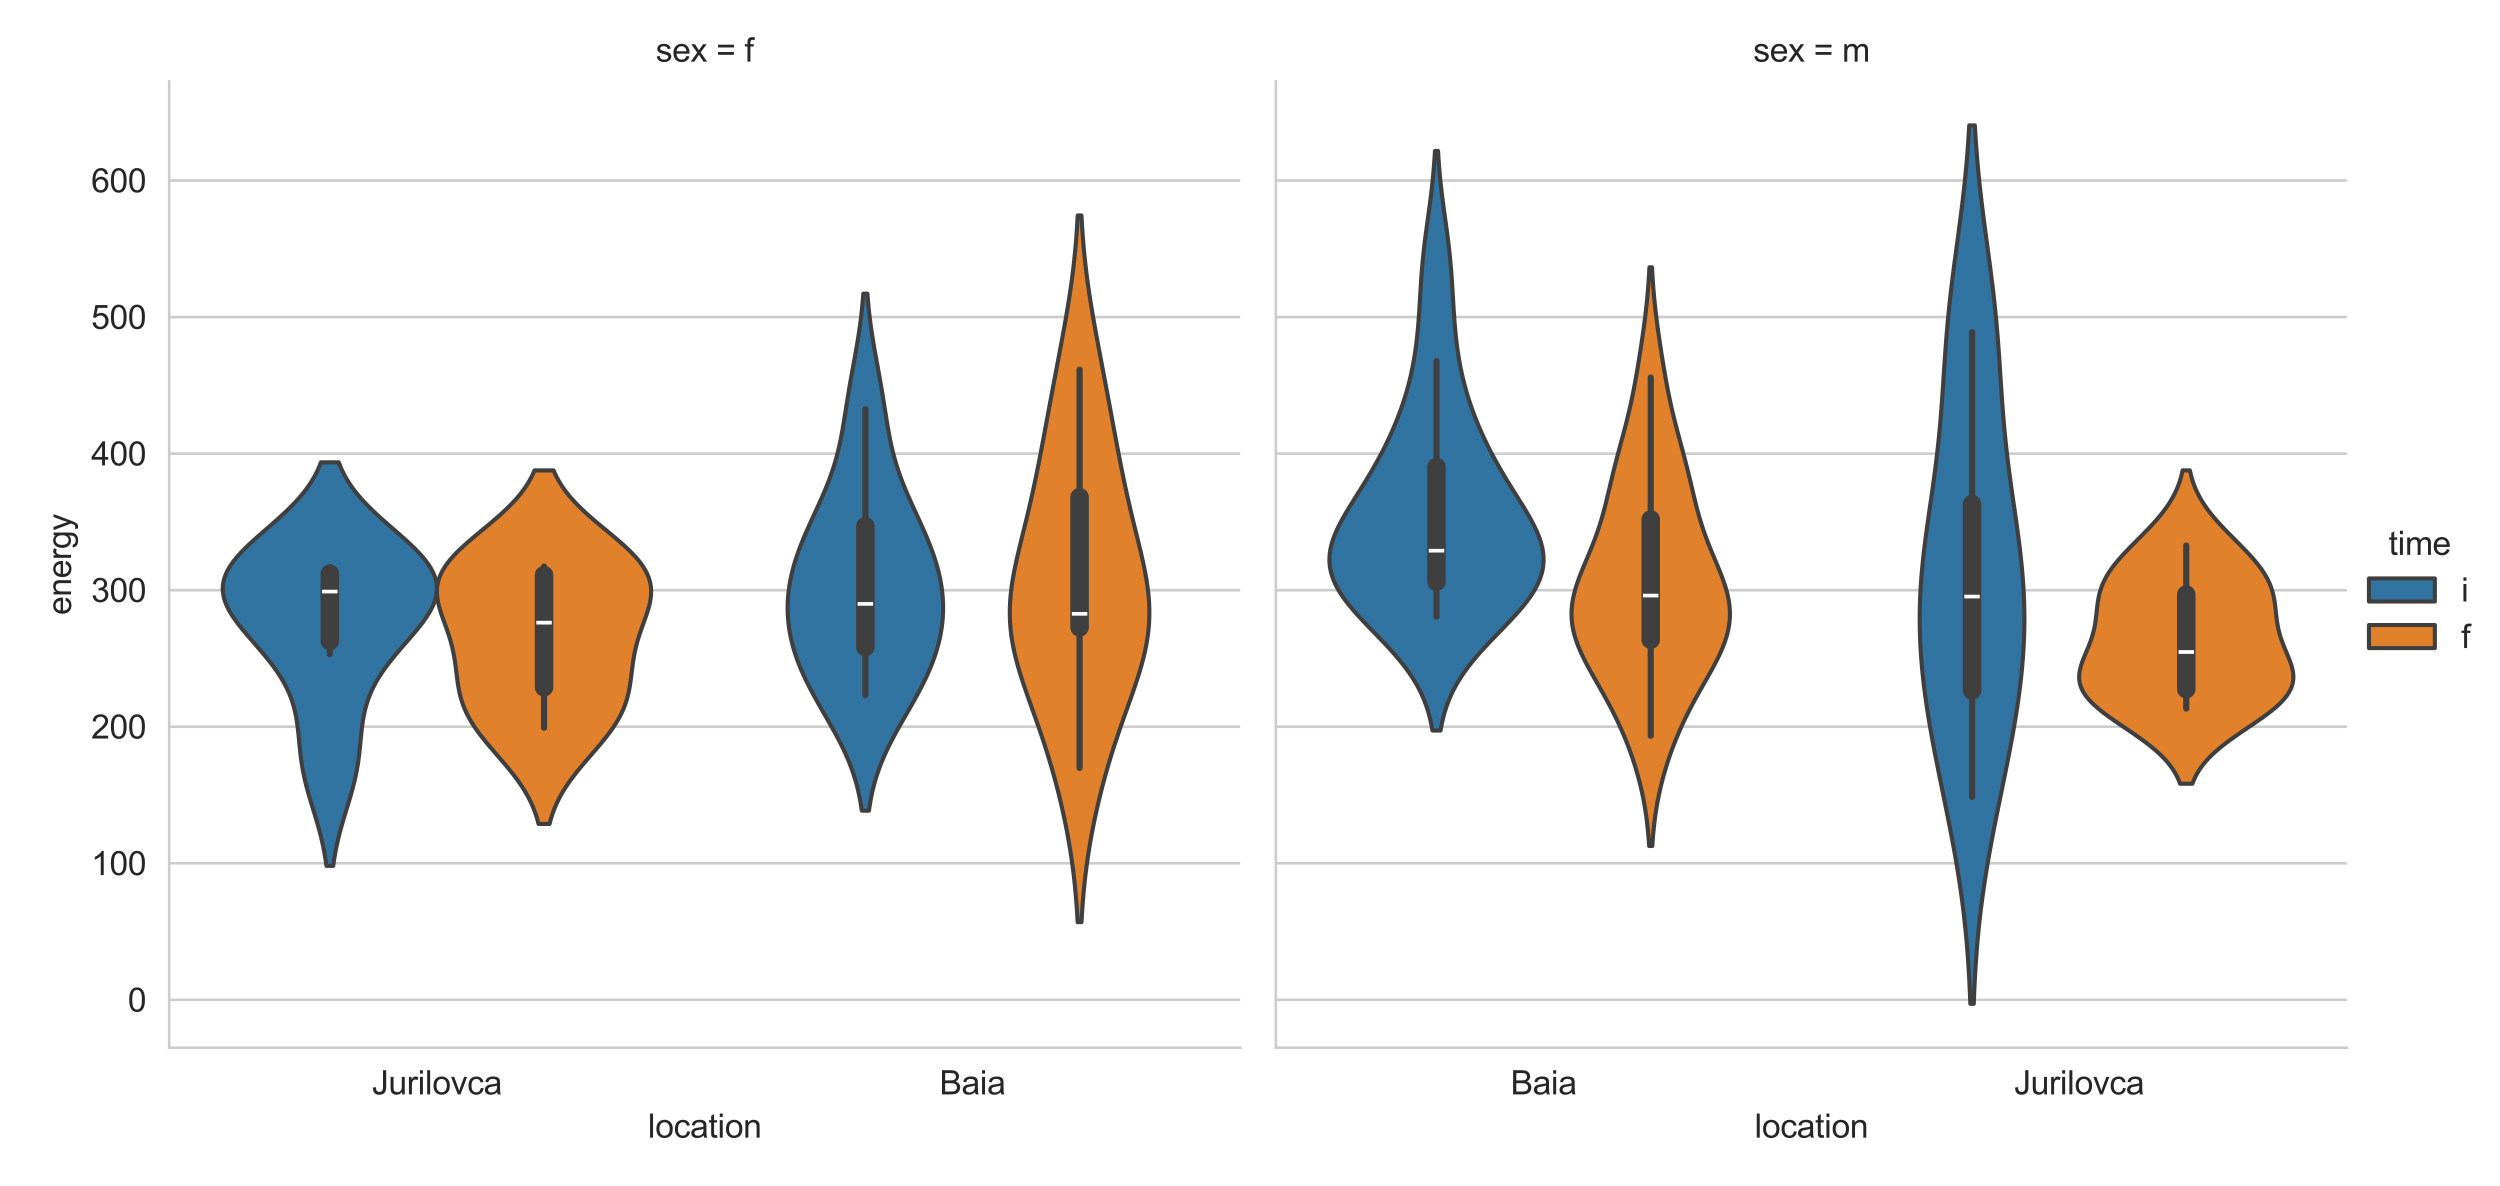 <?xml version="1.0" encoding="utf-8" standalone="no"?>
<!DOCTYPE svg PUBLIC "-//W3C//DTD SVG 1.1//EN"
  "http://www.w3.org/Graphics/SVG/1.1/DTD/svg11.dtd">
<svg xmlns:xlink="http://www.w3.org/1999/xlink" width="758.88pt" height="360pt" viewBox="0 0 758.88 360" xmlns="http://www.w3.org/2000/svg" version="1.1">
 <defs>
  <style type="text/css">*{stroke-linejoin: round; stroke-linecap: butt}</style>
 </defs>
 <g id="figure_1">
  <g id="patch_1">
   <path d="M 0 360 
L 758.88 360 
L 758.88 0 
L 0 0 
z
" style="fill: #ffffff"/>
  </g>
  <g id="axes_1">
   <g id="patch_2">
    <path d="M 51.352 318.04 
L 376.477 318.04 
L 376.477 24.72 
L 51.352 24.72 
z
" style="fill: #ffffff"/>
   </g>
   <g id="matplotlib.axis_1">
    <g id="xtick_1">
     <g id="text_1">
      <!-- Jurilovca -->
      <g style="fill: #262626" transform="translate(112.905 332.198) scale(0.1 -0.1)">
       <defs>
        <path id="ArialMT-4a" d="M 184 1300 
L 731 1375 
Q 753 850 928 656 
Q 1103 463 1413 463 
Q 1641 463 1806 567 
Q 1972 672 2034 851 
Q 2097 1031 2097 1425 
L 2097 4581 
L 2703 4581 
L 2703 1459 
Q 2703 884 2564 568 
Q 2425 253 2123 87 
Q 1822 -78 1416 -78 
Q 813 -78 492 269 
Q 172 616 184 1300 
z
" transform="scale(0.016)"/>
        <path id="ArialMT-75" d="M 2597 0 
L 2597 488 
Q 2209 -75 1544 -75 
Q 1250 -75 995 37 
Q 741 150 617 320 
Q 494 491 444 738 
Q 409 903 409 1263 
L 409 3319 
L 972 3319 
L 972 1478 
Q 972 1038 1006 884 
Q 1059 663 1231 536 
Q 1403 409 1656 409 
Q 1909 409 2131 539 
Q 2353 669 2445 892 
Q 2538 1116 2538 1541 
L 2538 3319 
L 3100 3319 
L 3100 0 
L 2597 0 
z
" transform="scale(0.016)"/>
        <path id="ArialMT-72" d="M 416 0 
L 416 3319 
L 922 3319 
L 922 2816 
Q 1116 3169 1280 3281 
Q 1444 3394 1641 3394 
Q 1925 3394 2219 3213 
L 2025 2691 
Q 1819 2813 1613 2813 
Q 1428 2813 1281 2702 
Q 1134 2591 1072 2394 
Q 978 2094 978 1738 
L 978 0 
L 416 0 
z
" transform="scale(0.016)"/>
        <path id="ArialMT-69" d="M 425 3934 
L 425 4581 
L 988 4581 
L 988 3934 
L 425 3934 
z
M 425 0 
L 425 3319 
L 988 3319 
L 988 0 
L 425 0 
z
" transform="scale(0.016)"/>
        <path id="ArialMT-6c" d="M 409 0 
L 409 4581 
L 972 4581 
L 972 0 
L 409 0 
z
" transform="scale(0.016)"/>
        <path id="ArialMT-6f" d="M 213 1659 
Q 213 2581 725 3025 
Q 1153 3394 1769 3394 
Q 2453 3394 2887 2945 
Q 3322 2497 3322 1706 
Q 3322 1066 3130 698 
Q 2938 331 2570 128 
Q 2203 -75 1769 -75 
Q 1072 -75 642 372 
Q 213 819 213 1659 
z
M 791 1659 
Q 791 1022 1069 705 
Q 1347 388 1769 388 
Q 2188 388 2466 706 
Q 2744 1025 2744 1678 
Q 2744 2294 2464 2611 
Q 2184 2928 1769 2928 
Q 1347 2928 1069 2612 
Q 791 2297 791 1659 
z
" transform="scale(0.016)"/>
        <path id="ArialMT-76" d="M 1344 0 
L 81 3319 
L 675 3319 
L 1388 1331 
Q 1503 1009 1600 663 
Q 1675 925 1809 1294 
L 2547 3319 
L 3125 3319 
L 1869 0 
L 1344 0 
z
" transform="scale(0.016)"/>
        <path id="ArialMT-63" d="M 2588 1216 
L 3141 1144 
Q 3050 572 2676 248 
Q 2303 -75 1759 -75 
Q 1078 -75 664 370 
Q 250 816 250 1647 
Q 250 2184 428 2587 
Q 606 2991 970 3192 
Q 1334 3394 1763 3394 
Q 2303 3394 2647 3120 
Q 2991 2847 3088 2344 
L 2541 2259 
Q 2463 2594 2264 2762 
Q 2066 2931 1784 2931 
Q 1359 2931 1093 2626 
Q 828 2322 828 1663 
Q 828 994 1084 691 
Q 1341 388 1753 388 
Q 2084 388 2306 591 
Q 2528 794 2588 1216 
z
" transform="scale(0.016)"/>
        <path id="ArialMT-61" d="M 2588 409 
Q 2275 144 1986 34 
Q 1697 -75 1366 -75 
Q 819 -75 525 192 
Q 231 459 231 875 
Q 231 1119 342 1320 
Q 453 1522 633 1644 
Q 813 1766 1038 1828 
Q 1203 1872 1538 1913 
Q 2219 1994 2541 2106 
Q 2544 2222 2544 2253 
Q 2544 2597 2384 2738 
Q 2169 2928 1744 2928 
Q 1347 2928 1158 2789 
Q 969 2650 878 2297 
L 328 2372 
Q 403 2725 575 2942 
Q 747 3159 1072 3276 
Q 1397 3394 1825 3394 
Q 2250 3394 2515 3294 
Q 2781 3194 2906 3042 
Q 3031 2891 3081 2659 
Q 3109 2516 3109 2141 
L 3109 1391 
Q 3109 606 3145 398 
Q 3181 191 3288 0 
L 2700 0 
Q 2613 175 2588 409 
z
M 2541 1666 
Q 2234 1541 1622 1453 
Q 1275 1403 1131 1340 
Q 988 1278 909 1158 
Q 831 1038 831 891 
Q 831 666 1001 516 
Q 1172 366 1500 366 
Q 1825 366 2078 508 
Q 2331 650 2450 897 
Q 2541 1088 2541 1459 
L 2541 1666 
z
" transform="scale(0.016)"/>
       </defs>
       <use xlink:href="#ArialMT-4a"/>
       <use xlink:href="#ArialMT-75" x="50"/>
       <use xlink:href="#ArialMT-72" x="105.615"/>
       <use xlink:href="#ArialMT-69" x="138.916"/>
       <use xlink:href="#ArialMT-6c" x="161.133"/>
       <use xlink:href="#ArialMT-6f" x="183.35"/>
       <use xlink:href="#ArialMT-76" x="238.965"/>
       <use xlink:href="#ArialMT-63" x="288.965"/>
       <use xlink:href="#ArialMT-61" x="338.965"/>
      </g>
     </g>
    </g>
    <g id="xtick_2">
     <g id="text_2">
      <!-- Baia -->
      <g style="fill: #262626" transform="translate(285.189 332.198) scale(0.1 -0.1)">
       <defs>
        <path id="ArialMT-42" d="M 469 0 
L 469 4581 
L 2188 4581 
Q 2713 4581 3030 4442 
Q 3347 4303 3526 4014 
Q 3706 3725 3706 3409 
Q 3706 3116 3547 2856 
Q 3388 2597 3066 2438 
Q 3481 2316 3704 2022 
Q 3928 1728 3928 1328 
Q 3928 1006 3792 729 
Q 3656 453 3456 303 
Q 3256 153 2954 76 
Q 2653 0 2216 0 
L 469 0 
z
M 1075 2656 
L 2066 2656 
Q 2469 2656 2644 2709 
Q 2875 2778 2992 2937 
Q 3109 3097 3109 3338 
Q 3109 3566 3000 3739 
Q 2891 3913 2687 3977 
Q 2484 4041 1991 4041 
L 1075 4041 
L 1075 2656 
z
M 1075 541 
L 2216 541 
Q 2509 541 2628 563 
Q 2838 600 2978 687 
Q 3119 775 3209 942 
Q 3300 1109 3300 1328 
Q 3300 1584 3169 1773 
Q 3038 1963 2805 2039 
Q 2572 2116 2134 2116 
L 1075 2116 
L 1075 541 
z
" transform="scale(0.016)"/>
       </defs>
       <use xlink:href="#ArialMT-42"/>
       <use xlink:href="#ArialMT-61" x="66.699"/>
       <use xlink:href="#ArialMT-69" x="122.314"/>
       <use xlink:href="#ArialMT-61" x="144.531"/>
      </g>
     </g>
    </g>
    <g id="text_3">
     <!-- location -->
     <g style="fill: #262626" transform="translate(196.682 345.343) scale(0.1 -0.1)">
      <defs>
       <path id="ArialMT-74" d="M 1650 503 
L 1731 6 
Q 1494 -44 1306 -44 
Q 1000 -44 831 53 
Q 663 150 594 308 
Q 525 466 525 972 
L 525 2881 
L 113 2881 
L 113 3319 
L 525 3319 
L 525 4141 
L 1084 4478 
L 1084 3319 
L 1650 3319 
L 1650 2881 
L 1084 2881 
L 1084 941 
Q 1084 700 1114 631 
Q 1144 563 1211 522 
Q 1278 481 1403 481 
Q 1497 481 1650 503 
z
" transform="scale(0.016)"/>
       <path id="ArialMT-6e" d="M 422 0 
L 422 3319 
L 928 3319 
L 928 2847 
Q 1294 3394 1984 3394 
Q 2284 3394 2536 3286 
Q 2788 3178 2913 3003 
Q 3038 2828 3088 2588 
Q 3119 2431 3119 2041 
L 3119 0 
L 2556 0 
L 2556 2019 
Q 2556 2363 2490 2533 
Q 2425 2703 2258 2804 
Q 2091 2906 1866 2906 
Q 1506 2906 1245 2678 
Q 984 2450 984 1813 
L 984 0 
L 422 0 
z
" transform="scale(0.016)"/>
      </defs>
      <use xlink:href="#ArialMT-6c"/>
      <use xlink:href="#ArialMT-6f" x="22.217"/>
      <use xlink:href="#ArialMT-63" x="77.832"/>
      <use xlink:href="#ArialMT-61" x="127.832"/>
      <use xlink:href="#ArialMT-74" x="183.447"/>
      <use xlink:href="#ArialMT-69" x="211.23"/>
      <use xlink:href="#ArialMT-6f" x="233.447"/>
      <use xlink:href="#ArialMT-6e" x="289.062"/>
     </g>
    </g>
   </g>
   <g id="matplotlib.axis_2">
    <g id="ytick_1">
     <g id="line2d_1">
      <path d="M 51.352 303.505 
L 376.477 303.505 
" clip-path="url(#p41e1579d0b)" style="fill: none; stroke: #cccccc; stroke-width: 0.8; stroke-linecap: round"/>
     </g>
     <g id="text_4">
      <!-- 0 -->
      <g style="fill: #262626" transform="translate(38.791 307.084) scale(0.1 -0.1)">
       <defs>
        <path id="ArialMT-30" d="M 266 2259 
Q 266 3072 433 3567 
Q 600 4063 929 4331 
Q 1259 4600 1759 4600 
Q 2128 4600 2406 4451 
Q 2684 4303 2865 4023 
Q 3047 3744 3150 3342 
Q 3253 2941 3253 2259 
Q 3253 1453 3087 958 
Q 2922 463 2592 192 
Q 2263 -78 1759 -78 
Q 1097 -78 719 397 
Q 266 969 266 2259 
z
M 844 2259 
Q 844 1131 1108 757 
Q 1372 384 1759 384 
Q 2147 384 2411 759 
Q 2675 1134 2675 2259 
Q 2675 3391 2411 3762 
Q 2147 4134 1753 4134 
Q 1366 4134 1134 3806 
Q 844 3388 844 2259 
z
" transform="scale(0.016)"/>
       </defs>
       <use xlink:href="#ArialMT-30"/>
      </g>
     </g>
    </g>
    <g id="ytick_2">
     <g id="line2d_2">
      <path d="M 51.352 262.054 
L 376.477 262.054 
" clip-path="url(#p41e1579d0b)" style="fill: none; stroke: #cccccc; stroke-width: 0.8; stroke-linecap: round"/>
     </g>
     <g id="text_5">
      <!-- 100 -->
      <g style="fill: #262626" transform="translate(27.669 265.633) scale(0.1 -0.1)">
       <defs>
        <path id="ArialMT-31" d="M 2384 0 
L 1822 0 
L 1822 3584 
Q 1619 3391 1289 3197 
Q 959 3003 697 2906 
L 697 3450 
Q 1169 3672 1522 3987 
Q 1875 4303 2022 4600 
L 2384 4600 
L 2384 0 
z
" transform="scale(0.016)"/>
       </defs>
       <use xlink:href="#ArialMT-31"/>
       <use xlink:href="#ArialMT-30" x="55.615"/>
       <use xlink:href="#ArialMT-30" x="111.23"/>
      </g>
     </g>
    </g>
    <g id="ytick_3">
     <g id="line2d_3">
      <path d="M 51.352 220.603 
L 376.477 220.603 
" clip-path="url(#p41e1579d0b)" style="fill: none; stroke: #cccccc; stroke-width: 0.8; stroke-linecap: round"/>
     </g>
     <g id="text_6">
      <!-- 200 -->
      <g style="fill: #262626" transform="translate(27.669 224.182) scale(0.1 -0.1)">
       <defs>
        <path id="ArialMT-32" d="M 3222 541 
L 3222 0 
L 194 0 
Q 188 203 259 391 
Q 375 700 629 1000 
Q 884 1300 1366 1694 
Q 2113 2306 2375 2664 
Q 2638 3022 2638 3341 
Q 2638 3675 2398 3904 
Q 2159 4134 1775 4134 
Q 1369 4134 1125 3890 
Q 881 3647 878 3216 
L 300 3275 
Q 359 3922 746 4261 
Q 1134 4600 1788 4600 
Q 2447 4600 2831 4234 
Q 3216 3869 3216 3328 
Q 3216 3053 3103 2787 
Q 2991 2522 2730 2228 
Q 2469 1934 1863 1422 
Q 1356 997 1212 845 
Q 1069 694 975 541 
L 3222 541 
z
" transform="scale(0.016)"/>
       </defs>
       <use xlink:href="#ArialMT-32"/>
       <use xlink:href="#ArialMT-30" x="55.615"/>
       <use xlink:href="#ArialMT-30" x="111.23"/>
      </g>
     </g>
    </g>
    <g id="ytick_4">
     <g id="line2d_4">
      <path d="M 51.352 179.151 
L 376.477 179.151 
" clip-path="url(#p41e1579d0b)" style="fill: none; stroke: #cccccc; stroke-width: 0.8; stroke-linecap: round"/>
     </g>
     <g id="text_7">
      <!-- 300 -->
      <g style="fill: #262626" transform="translate(27.669 182.73) scale(0.1 -0.1)">
       <defs>
        <path id="ArialMT-33" d="M 269 1209 
L 831 1284 
Q 928 806 1161 595 
Q 1394 384 1728 384 
Q 2125 384 2398 659 
Q 2672 934 2672 1341 
Q 2672 1728 2419 1979 
Q 2166 2231 1775 2231 
Q 1616 2231 1378 2169 
L 1441 2663 
Q 1497 2656 1531 2656 
Q 1891 2656 2178 2843 
Q 2466 3031 2466 3422 
Q 2466 3731 2256 3934 
Q 2047 4138 1716 4138 
Q 1388 4138 1169 3931 
Q 950 3725 888 3313 
L 325 3413 
Q 428 3978 793 4289 
Q 1159 4600 1703 4600 
Q 2078 4600 2393 4439 
Q 2709 4278 2876 4000 
Q 3044 3722 3044 3409 
Q 3044 3113 2884 2869 
Q 2725 2625 2413 2481 
Q 2819 2388 3044 2092 
Q 3269 1797 3269 1353 
Q 3269 753 2831 336 
Q 2394 -81 1725 -81 
Q 1122 -81 723 278 
Q 325 638 269 1209 
z
" transform="scale(0.016)"/>
       </defs>
       <use xlink:href="#ArialMT-33"/>
       <use xlink:href="#ArialMT-30" x="55.615"/>
       <use xlink:href="#ArialMT-30" x="111.23"/>
      </g>
     </g>
    </g>
    <g id="ytick_5">
     <g id="line2d_5">
      <path d="M 51.352 137.7 
L 376.477 137.7 
" clip-path="url(#p41e1579d0b)" style="fill: none; stroke: #cccccc; stroke-width: 0.8; stroke-linecap: round"/>
     </g>
     <g id="text_8">
      <!-- 400 -->
      <g style="fill: #262626" transform="translate(27.669 141.279) scale(0.1 -0.1)">
       <defs>
        <path id="ArialMT-34" d="M 2069 0 
L 2069 1097 
L 81 1097 
L 81 1613 
L 2172 4581 
L 2631 4581 
L 2631 1613 
L 3250 1613 
L 3250 1097 
L 2631 1097 
L 2631 0 
L 2069 0 
z
M 2069 1613 
L 2069 3678 
L 634 1613 
L 2069 1613 
z
" transform="scale(0.016)"/>
       </defs>
       <use xlink:href="#ArialMT-34"/>
       <use xlink:href="#ArialMT-30" x="55.615"/>
       <use xlink:href="#ArialMT-30" x="111.23"/>
      </g>
     </g>
    </g>
    <g id="ytick_6">
     <g id="line2d_6">
      <path d="M 51.352 96.249 
L 376.477 96.249 
" clip-path="url(#p41e1579d0b)" style="fill: none; stroke: #cccccc; stroke-width: 0.8; stroke-linecap: round"/>
     </g>
     <g id="text_9">
      <!-- 500 -->
      <g style="fill: #262626" transform="translate(27.669 99.828) scale(0.1 -0.1)">
       <defs>
        <path id="ArialMT-35" d="M 266 1200 
L 856 1250 
Q 922 819 1161 601 
Q 1400 384 1738 384 
Q 2144 384 2425 690 
Q 2706 997 2706 1503 
Q 2706 1984 2436 2262 
Q 2166 2541 1728 2541 
Q 1456 2541 1237 2417 
Q 1019 2294 894 2097 
L 366 2166 
L 809 4519 
L 3088 4519 
L 3088 3981 
L 1259 3981 
L 1013 2750 
Q 1425 3038 1878 3038 
Q 2478 3038 2890 2622 
Q 3303 2206 3303 1553 
Q 3303 931 2941 478 
Q 2500 -78 1738 -78 
Q 1113 -78 717 272 
Q 322 622 266 1200 
z
" transform="scale(0.016)"/>
       </defs>
       <use xlink:href="#ArialMT-35"/>
       <use xlink:href="#ArialMT-30" x="55.615"/>
       <use xlink:href="#ArialMT-30" x="111.23"/>
      </g>
     </g>
    </g>
    <g id="ytick_7">
     <g id="line2d_7">
      <path d="M 51.352 54.797 
L 376.477 54.797 
" clip-path="url(#p41e1579d0b)" style="fill: none; stroke: #cccccc; stroke-width: 0.8; stroke-linecap: round"/>
     </g>
     <g id="text_10">
      <!-- 600 -->
      <g style="fill: #262626" transform="translate(27.669 58.376) scale(0.1 -0.1)">
       <defs>
        <path id="ArialMT-36" d="M 3184 3459 
L 2625 3416 
Q 2550 3747 2413 3897 
Q 2184 4138 1850 4138 
Q 1581 4138 1378 3988 
Q 1113 3794 959 3422 
Q 806 3050 800 2363 
Q 1003 2672 1297 2822 
Q 1591 2972 1913 2972 
Q 2475 2972 2870 2558 
Q 3266 2144 3266 1488 
Q 3266 1056 3080 686 
Q 2894 316 2569 119 
Q 2244 -78 1831 -78 
Q 1128 -78 684 439 
Q 241 956 241 2144 
Q 241 3472 731 4075 
Q 1159 4600 1884 4600 
Q 2425 4600 2770 4297 
Q 3116 3994 3184 3459 
z
M 888 1484 
Q 888 1194 1011 928 
Q 1134 663 1356 523 
Q 1578 384 1822 384 
Q 2178 384 2434 671 
Q 2691 959 2691 1453 
Q 2691 1928 2437 2201 
Q 2184 2475 1800 2475 
Q 1419 2475 1153 2201 
Q 888 1928 888 1484 
z
" transform="scale(0.016)"/>
       </defs>
       <use xlink:href="#ArialMT-36"/>
       <use xlink:href="#ArialMT-30" x="55.615"/>
       <use xlink:href="#ArialMT-30" x="111.23"/>
      </g>
     </g>
    </g>
    <g id="text_11">
     <!-- energy -->
     <g style="fill: #262626" transform="translate(21.565 186.667) rotate(-90) scale(0.1 -0.1)">
      <defs>
       <path id="ArialMT-65" d="M 2694 1069 
L 3275 997 
Q 3138 488 2766 206 
Q 2394 -75 1816 -75 
Q 1088 -75 661 373 
Q 234 822 234 1631 
Q 234 2469 665 2931 
Q 1097 3394 1784 3394 
Q 2450 3394 2872 2941 
Q 3294 2488 3294 1666 
Q 3294 1616 3291 1516 
L 816 1516 
Q 847 969 1125 678 
Q 1403 388 1819 388 
Q 2128 388 2347 550 
Q 2566 713 2694 1069 
z
M 847 1978 
L 2700 1978 
Q 2663 2397 2488 2606 
Q 2219 2931 1791 2931 
Q 1403 2931 1139 2672 
Q 875 2413 847 1978 
z
" transform="scale(0.016)"/>
       <path id="ArialMT-67" d="M 319 -275 
L 866 -356 
Q 900 -609 1056 -725 
Q 1266 -881 1628 -881 
Q 2019 -881 2231 -725 
Q 2444 -569 2519 -288 
Q 2563 -116 2559 434 
Q 2191 0 1641 0 
Q 956 0 581 494 
Q 206 988 206 1678 
Q 206 2153 378 2554 
Q 550 2956 876 3175 
Q 1203 3394 1644 3394 
Q 2231 3394 2613 2919 
L 2613 3319 
L 3131 3319 
L 3131 450 
Q 3131 -325 2973 -648 
Q 2816 -972 2473 -1159 
Q 2131 -1347 1631 -1347 
Q 1038 -1347 672 -1080 
Q 306 -813 319 -275 
z
M 784 1719 
Q 784 1066 1043 766 
Q 1303 466 1694 466 
Q 2081 466 2343 764 
Q 2606 1063 2606 1700 
Q 2606 2309 2336 2618 
Q 2066 2928 1684 2928 
Q 1309 2928 1046 2623 
Q 784 2319 784 1719 
z
" transform="scale(0.016)"/>
       <path id="ArialMT-79" d="M 397 -1278 
L 334 -750 
Q 519 -800 656 -800 
Q 844 -800 956 -737 
Q 1069 -675 1141 -563 
Q 1194 -478 1313 -144 
Q 1328 -97 1363 -6 
L 103 3319 
L 709 3319 
L 1400 1397 
Q 1534 1031 1641 628 
Q 1738 1016 1872 1384 
L 2581 3319 
L 3144 3319 
L 1881 -56 
Q 1678 -603 1566 -809 
Q 1416 -1088 1222 -1217 
Q 1028 -1347 759 -1347 
Q 597 -1347 397 -1278 
z
" transform="scale(0.016)"/>
      </defs>
      <use xlink:href="#ArialMT-65"/>
      <use xlink:href="#ArialMT-6e" x="55.615"/>
      <use xlink:href="#ArialMT-65" x="111.23"/>
      <use xlink:href="#ArialMT-72" x="166.846"/>
      <use xlink:href="#ArialMT-67" x="200.146"/>
      <use xlink:href="#ArialMT-79" x="255.762"/>
     </g>
    </g>
   </g>
   <g id="PolyCollection_1">
    <defs>
     <path id="m6fd352e258" d="M 101.151 -97.164 
L 99.091 -97.164 
L 98.921 -98.401 
L 98.731 -99.638 
L 98.52 -100.876 
L 98.289 -102.113 
L 98.036 -103.351 
L 97.763 -104.588 
L 97.47 -105.825 
L 97.157 -107.063 
L 96.827 -108.3 
L 96.482 -109.538 
L 96.124 -110.775 
L 95.756 -112.012 
L 95.381 -113.25 
L 95.002 -114.487 
L 94.624 -115.725 
L 94.25 -116.962 
L 93.884 -118.199 
L 93.53 -119.437 
L 93.191 -120.674 
L 92.87 -121.911 
L 92.57 -123.149 
L 92.293 -124.386 
L 92.04 -125.624 
L 91.811 -126.861 
L 91.606 -128.098 
L 91.424 -129.336 
L 91.263 -130.573 
L 91.119 -131.811 
L 90.989 -133.048 
L 90.868 -134.285 
L 90.75 -135.523 
L 90.63 -136.76 
L 90.502 -137.997 
L 90.359 -139.235 
L 90.194 -140.472 
L 90 -141.71 
L 89.773 -142.947 
L 89.505 -144.184 
L 89.192 -145.422 
L 88.828 -146.659 
L 88.409 -147.897 
L 87.932 -149.134 
L 87.395 -150.371 
L 86.796 -151.609 
L 86.135 -152.846 
L 85.413 -154.084 
L 84.63 -155.321 
L 83.79 -156.558 
L 82.896 -157.796 
L 81.953 -159.033 
L 80.968 -160.27 
L 79.947 -161.508 
L 78.899 -162.745 
L 77.832 -163.983 
L 76.757 -165.22 
L 75.685 -166.457 
L 74.627 -167.695 
L 73.597 -168.932 
L 72.606 -170.17 
L 71.669 -171.407 
L 70.799 -172.644 
L 70.01 -173.882 
L 69.313 -175.119 
L 68.721 -176.356 
L 68.246 -177.594 
L 67.897 -178.831 
L 67.682 -180.069 
L 67.608 -181.306 
L 67.681 -182.543 
L 67.901 -183.781 
L 68.269 -185.018 
L 68.782 -186.256 
L 69.437 -187.493 
L 70.227 -188.73 
L 71.141 -189.968 
L 72.17 -191.205 
L 73.3 -192.442 
L 74.519 -193.68 
L 75.81 -194.917 
L 77.158 -196.155 
L 78.547 -197.392 
L 79.962 -198.629 
L 81.385 -199.867 
L 82.803 -201.104 
L 84.202 -202.342 
L 85.569 -203.579 
L 86.892 -204.816 
L 88.162 -206.054 
L 89.371 -207.291 
L 90.512 -208.529 
L 91.581 -209.766 
L 92.573 -211.003 
L 93.489 -212.241 
L 94.326 -213.478 
L 95.087 -214.715 
L 95.773 -215.953 
L 96.387 -217.19 
L 96.933 -218.428 
L 97.415 -219.665 
L 102.827 -219.665 
L 102.827 -219.665 
L 103.309 -218.428 
L 103.855 -217.19 
L 104.469 -215.953 
L 105.155 -214.715 
L 105.916 -213.478 
L 106.753 -212.241 
L 107.669 -211.003 
L 108.661 -209.766 
L 109.73 -208.529 
L 110.871 -207.291 
L 112.079 -206.054 
L 113.35 -204.816 
L 114.673 -203.579 
L 116.04 -202.342 
L 117.438 -201.104 
L 118.857 -199.867 
L 120.28 -198.629 
L 121.695 -197.392 
L 123.084 -196.155 
L 124.432 -194.917 
L 125.723 -193.68 
L 126.941 -192.442 
L 128.072 -191.205 
L 129.101 -189.968 
L 130.015 -188.73 
L 130.804 -187.493 
L 131.459 -186.256 
L 131.973 -185.018 
L 132.341 -183.781 
L 132.561 -182.543 
L 132.633 -181.306 
L 132.56 -180.069 
L 132.345 -178.831 
L 131.996 -177.594 
L 131.521 -176.356 
L 130.929 -175.119 
L 130.232 -173.882 
L 129.442 -172.644 
L 128.572 -171.407 
L 127.636 -170.17 
L 126.645 -168.932 
L 125.615 -167.695 
L 124.557 -166.457 
L 123.485 -165.22 
L 122.41 -163.983 
L 121.343 -162.745 
L 120.295 -161.508 
L 119.274 -160.27 
L 118.289 -159.033 
L 117.346 -157.796 
L 116.452 -156.558 
L 115.612 -155.321 
L 114.829 -154.084 
L 114.107 -152.846 
L 113.445 -151.609 
L 112.847 -150.371 
L 112.31 -149.134 
L 111.833 -147.897 
L 111.414 -146.659 
L 111.05 -145.422 
L 110.737 -144.184 
L 110.469 -142.947 
L 110.241 -141.71 
L 110.048 -140.472 
L 109.883 -139.235 
L 109.74 -137.997 
L 109.611 -136.76 
L 109.491 -135.523 
L 109.374 -134.285 
L 109.252 -133.048 
L 109.122 -131.811 
L 108.979 -130.573 
L 108.817 -129.336 
L 108.636 -128.098 
L 108.431 -126.861 
L 108.202 -125.624 
L 107.949 -124.386 
L 107.672 -123.149 
L 107.372 -121.911 
L 107.051 -120.674 
L 106.712 -119.437 
L 106.358 -118.199 
L 105.992 -116.962 
L 105.618 -115.725 
L 105.24 -114.487 
L 104.861 -113.25 
L 104.486 -112.012 
L 104.118 -110.775 
L 103.76 -109.538 
L 103.414 -108.3 
L 103.085 -107.063 
L 102.772 -105.825 
L 102.479 -104.588 
L 102.206 -103.351 
L 101.953 -102.113 
L 101.722 -100.876 
L 101.511 -99.638 
L 101.321 -98.401 
L 101.151 -97.164 
z
" style="stroke: #3f3f3f; stroke-width: 1.25"/>
    </defs>
    <g clip-path="url(#p41e1579d0b)">
     <use xlink:href="#m6fd352e258" x="0" y="360" style="fill: #3274a1; stroke: #3f3f3f; stroke-width: 1.25"/>
    </g>
   </g>
   <g id="PolyCollection_2">
    <defs>
     <path id="me3959a355a" d="M 166.826 -109.9 
L 163.465 -109.9 
L 163.182 -110.984 
L 162.862 -112.068 
L 162.504 -113.152 
L 162.105 -114.236 
L 161.663 -115.32 
L 161.177 -116.404 
L 160.645 -117.488 
L 160.067 -118.572 
L 159.442 -119.656 
L 158.772 -120.74 
L 158.058 -121.824 
L 157.301 -122.908 
L 156.505 -123.992 
L 155.673 -125.076 
L 154.808 -126.16 
L 153.917 -127.244 
L 153.004 -128.328 
L 152.076 -129.412 
L 151.139 -130.496 
L 150.2 -131.58 
L 149.267 -132.664 
L 148.346 -133.748 
L 147.444 -134.832 
L 146.569 -135.916 
L 145.726 -137 
L 144.922 -138.084 
L 144.162 -139.168 
L 143.45 -140.252 
L 142.789 -141.336 
L 142.183 -142.42 
L 141.632 -143.504 
L 141.137 -144.588 
L 140.696 -145.672 
L 140.309 -146.756 
L 139.972 -147.84 
L 139.68 -148.924 
L 139.431 -150.008 
L 139.217 -151.092 
L 139.032 -152.176 
L 138.871 -153.26 
L 138.727 -154.344 
L 138.591 -155.428 
L 138.458 -156.512 
L 138.322 -157.596 
L 138.175 -158.68 
L 138.012 -159.764 
L 137.829 -160.848 
L 137.622 -161.932 
L 137.387 -163.016 
L 137.125 -164.1 
L 136.833 -165.184 
L 136.515 -166.268 
L 136.171 -167.352 
L 135.807 -168.436 
L 135.427 -169.52 
L 135.037 -170.604 
L 134.646 -171.688 
L 134.263 -172.772 
L 133.896 -173.856 
L 133.557 -174.94 
L 133.255 -176.024 
L 133.001 -177.108 
L 132.806 -178.192 
L 132.681 -179.276 
L 132.633 -180.36 
L 132.673 -181.444 
L 132.807 -182.529 
L 133.04 -183.613 
L 133.378 -184.697 
L 133.823 -185.781 
L 134.375 -186.865 
L 135.032 -187.949 
L 135.793 -189.033 
L 136.652 -190.117 
L 137.603 -191.201 
L 138.636 -192.285 
L 139.744 -193.369 
L 140.915 -194.453 
L 142.138 -195.537 
L 143.401 -196.621 
L 144.691 -197.705 
L 145.997 -198.789 
L 147.306 -199.873 
L 148.606 -200.957 
L 149.887 -202.041 
L 151.139 -203.125 
L 152.352 -204.209 
L 153.518 -205.293 
L 154.632 -206.377 
L 155.688 -207.461 
L 156.68 -208.545 
L 157.608 -209.629 
L 158.468 -210.713 
L 159.261 -211.797 
L 159.987 -212.881 
L 160.646 -213.965 
L 161.242 -215.049 
L 161.777 -216.133 
L 162.253 -217.217 
L 168.038 -217.217 
L 168.038 -217.217 
L 168.515 -216.133 
L 169.05 -215.049 
L 169.645 -213.965 
L 170.305 -212.881 
L 171.031 -211.797 
L 171.823 -210.713 
L 172.684 -209.629 
L 173.611 -208.545 
L 174.604 -207.461 
L 175.66 -206.377 
L 176.773 -205.293 
L 177.94 -204.209 
L 179.153 -203.125 
L 180.405 -202.041 
L 181.686 -200.957 
L 182.986 -199.873 
L 184.295 -198.789 
L 185.601 -197.705 
L 186.891 -196.621 
L 188.154 -195.537 
L 189.377 -194.453 
L 190.548 -193.369 
L 191.655 -192.285 
L 192.689 -191.201 
L 193.639 -190.117 
L 194.498 -189.033 
L 195.259 -187.949 
L 195.917 -186.865 
L 196.469 -185.781 
L 196.914 -184.697 
L 197.251 -183.613 
L 197.485 -182.529 
L 197.619 -181.444 
L 197.658 -180.36 
L 197.611 -179.276 
L 197.485 -178.192 
L 197.291 -177.108 
L 197.037 -176.024 
L 196.735 -174.94 
L 196.395 -173.856 
L 196.029 -172.772 
L 195.645 -171.688 
L 195.255 -170.604 
L 194.865 -169.52 
L 194.485 -168.436 
L 194.12 -167.352 
L 193.777 -166.268 
L 193.458 -165.184 
L 193.167 -164.1 
L 192.904 -163.016 
L 192.67 -161.932 
L 192.463 -160.848 
L 192.28 -159.764 
L 192.117 -158.68 
L 191.97 -157.596 
L 191.833 -156.512 
L 191.7 -155.428 
L 191.565 -154.344 
L 191.42 -153.26 
L 191.259 -152.176 
L 191.075 -151.092 
L 190.861 -150.008 
L 190.611 -148.924 
L 190.32 -147.84 
L 189.983 -146.756 
L 189.595 -145.672 
L 189.155 -144.588 
L 188.66 -143.504 
L 188.109 -142.42 
L 187.503 -141.336 
L 186.842 -140.252 
L 186.13 -139.168 
L 185.37 -138.084 
L 184.566 -137 
L 183.723 -135.916 
L 182.848 -134.832 
L 181.946 -133.748 
L 181.025 -132.664 
L 180.092 -131.58 
L 179.153 -130.496 
L 178.216 -129.412 
L 177.288 -128.328 
L 176.375 -127.244 
L 175.484 -126.16 
L 174.619 -125.076 
L 173.787 -123.992 
L 172.99 -122.908 
L 172.234 -121.824 
L 171.519 -120.74 
L 170.849 -119.656 
L 170.225 -118.572 
L 169.647 -117.488 
L 169.115 -116.404 
L 168.629 -115.32 
L 168.187 -114.236 
L 167.788 -113.152 
L 167.429 -112.068 
L 167.11 -110.984 
L 166.826 -109.9 
z
" style="stroke: #3f3f3f; stroke-width: 1.25"/>
    </defs>
    <g clip-path="url(#p41e1579d0b)">
     <use xlink:href="#me3959a355a" x="0" y="360" style="fill: #e1812c; stroke: #3f3f3f; stroke-width: 1.25"/>
    </g>
   </g>
   <g id="PolyCollection_3">
    <defs>
     <path id="md3a37f4253" d="M 263.775 -113.924 
L 261.592 -113.924 
L 261.36 -115.509 
L 261.09 -117.094 
L 260.78 -118.679 
L 260.426 -120.265 
L 260.026 -121.85 
L 259.577 -123.435 
L 259.077 -125.021 
L 258.527 -126.606 
L 257.925 -128.191 
L 257.274 -129.776 
L 256.574 -131.362 
L 255.829 -132.947 
L 255.042 -134.532 
L 254.218 -136.117 
L 253.364 -137.703 
L 252.484 -139.288 
L 251.586 -140.873 
L 250.678 -142.458 
L 249.766 -144.044 
L 248.858 -145.629 
L 247.962 -147.214 
L 247.084 -148.8 
L 246.231 -150.385 
L 245.409 -151.97 
L 244.624 -153.555 
L 243.88 -155.141 
L 243.181 -156.726 
L 242.531 -158.311 
L 241.932 -159.896 
L 241.387 -161.482 
L 240.898 -163.067 
L 240.466 -164.652 
L 240.091 -166.238 
L 239.775 -167.823 
L 239.518 -169.408 
L 239.321 -170.993 
L 239.183 -172.579 
L 239.104 -174.164 
L 239.085 -175.749 
L 239.125 -177.334 
L 239.224 -178.92 
L 239.381 -180.505 
L 239.596 -182.09 
L 239.866 -183.675 
L 240.192 -185.261 
L 240.57 -186.846 
L 241 -188.431 
L 241.478 -190.017 
L 242.003 -191.602 
L 242.57 -193.187 
L 243.175 -194.772 
L 243.815 -196.358 
L 244.484 -197.943 
L 245.178 -199.528 
L 245.889 -201.113 
L 246.613 -202.699 
L 247.342 -204.284 
L 248.07 -205.869 
L 248.79 -207.454 
L 249.496 -209.04 
L 250.181 -210.625 
L 250.841 -212.21 
L 251.469 -213.796 
L 252.063 -215.381 
L 252.62 -216.966 
L 253.137 -218.551 
L 253.615 -220.137 
L 254.054 -221.722 
L 254.455 -223.307 
L 254.822 -224.892 
L 255.158 -226.478 
L 255.468 -228.063 
L 255.757 -229.648 
L 256.029 -231.234 
L 256.289 -232.819 
L 256.542 -234.404 
L 256.793 -235.989 
L 257.044 -237.575 
L 257.299 -239.16 
L 257.559 -240.745 
L 257.826 -242.33 
L 258.1 -243.916 
L 258.38 -245.501 
L 258.665 -247.086 
L 258.953 -248.671 
L 259.242 -250.257 
L 259.529 -251.842 
L 259.812 -253.427 
L 260.088 -255.013 
L 260.354 -256.598 
L 260.608 -258.183 
L 260.848 -259.768 
L 261.073 -261.354 
L 261.281 -262.939 
L 261.472 -264.524 
L 261.645 -266.109 
L 261.8 -267.695 
L 261.938 -269.28 
L 262.059 -270.865 
L 263.307 -270.865 
L 263.307 -270.865 
L 263.429 -269.28 
L 263.567 -267.695 
L 263.722 -266.109 
L 263.895 -264.524 
L 264.085 -262.939 
L 264.293 -261.354 
L 264.518 -259.768 
L 264.758 -258.183 
L 265.012 -256.598 
L 265.279 -255.013 
L 265.554 -253.427 
L 265.837 -251.842 
L 266.124 -250.257 
L 266.413 -248.671 
L 266.702 -247.086 
L 266.987 -245.501 
L 267.267 -243.916 
L 267.541 -242.33 
L 267.808 -240.745 
L 268.068 -239.16 
L 268.323 -237.575 
L 268.574 -235.989 
L 268.824 -234.404 
L 269.078 -232.819 
L 269.338 -231.234 
L 269.61 -229.648 
L 269.898 -228.063 
L 270.208 -226.478 
L 270.545 -224.892 
L 270.912 -223.307 
L 271.313 -221.722 
L 271.752 -220.137 
L 272.229 -218.551 
L 272.747 -216.966 
L 273.303 -215.381 
L 273.897 -213.796 
L 274.526 -212.21 
L 275.185 -210.625 
L 275.871 -209.04 
L 276.576 -207.454 
L 277.296 -205.869 
L 278.024 -204.284 
L 278.754 -202.699 
L 279.477 -201.113 
L 280.189 -199.528 
L 280.882 -197.943 
L 281.551 -196.358 
L 282.191 -194.772 
L 282.797 -193.187 
L 283.364 -191.602 
L 283.888 -190.017 
L 284.367 -188.431 
L 284.796 -186.846 
L 285.175 -185.261 
L 285.5 -183.675 
L 285.771 -182.09 
L 285.985 -180.505 
L 286.142 -178.92 
L 286.241 -177.334 
L 286.281 -175.749 
L 286.262 -174.164 
L 286.184 -172.579 
L 286.046 -170.993 
L 285.848 -169.408 
L 285.591 -167.823 
L 285.275 -166.238 
L 284.901 -164.652 
L 284.468 -163.067 
L 283.979 -161.482 
L 283.434 -159.896 
L 282.836 -158.311 
L 282.186 -156.726 
L 281.487 -155.141 
L 280.743 -153.555 
L 279.957 -151.97 
L 279.136 -150.385 
L 278.283 -148.8 
L 277.405 -147.214 
L 276.508 -145.629 
L 275.6 -144.044 
L 274.689 -142.458 
L 273.78 -140.873 
L 272.883 -139.288 
L 272.003 -137.703 
L 271.148 -136.117 
L 270.325 -134.532 
L 269.538 -132.947 
L 268.793 -131.362 
L 268.093 -129.776 
L 267.441 -128.191 
L 266.84 -126.606 
L 266.289 -125.021 
L 265.79 -123.435 
L 265.341 -121.85 
L 264.94 -120.265 
L 264.586 -118.679 
L 264.276 -117.094 
L 264.007 -115.509 
L 263.775 -113.924 
z
" style="stroke: #3f3f3f; stroke-width: 1.25"/>
    </defs>
    <g clip-path="url(#p41e1579d0b)">
     <use xlink:href="#md3a37f4253" x="0" y="360" style="fill: #3274a1; stroke: #3f3f3f; stroke-width: 1.25"/>
    </g>
   </g>
   <g id="PolyCollection_4">
    <defs>
     <path id="mb22db81c52" d="M 328.296 -80.084 
L 327.12 -80.084 
L 326.998 -82.251 
L 326.857 -84.418 
L 326.695 -86.585 
L 326.512 -88.752 
L 326.306 -90.918 
L 326.075 -93.085 
L 325.82 -95.252 
L 325.539 -97.419 
L 325.233 -99.586 
L 324.9 -101.753 
L 324.542 -103.919 
L 324.159 -106.086 
L 323.751 -108.253 
L 323.318 -110.42 
L 322.861 -112.587 
L 322.38 -114.753 
L 321.875 -116.92 
L 321.346 -119.087 
L 320.794 -121.254 
L 320.218 -123.421 
L 319.618 -125.587 
L 318.993 -127.754 
L 318.344 -129.921 
L 317.671 -132.088 
L 316.974 -134.255 
L 316.255 -136.421 
L 315.516 -138.588 
L 314.761 -140.755 
L 313.994 -142.922 
L 313.221 -145.089 
L 312.449 -147.255 
L 311.685 -149.422 
L 310.939 -151.589 
L 310.22 -153.756 
L 309.539 -155.923 
L 308.905 -158.089 
L 308.33 -160.256 
L 307.821 -162.423 
L 307.388 -164.59 
L 307.038 -166.757 
L 306.776 -168.923 
L 306.605 -171.09 
L 306.526 -173.257 
L 306.539 -175.424 
L 306.64 -177.591 
L 306.824 -179.757 
L 307.085 -181.924 
L 307.413 -184.091 
L 307.8 -186.258 
L 308.236 -188.425 
L 308.71 -190.591 
L 309.213 -192.758 
L 309.735 -194.925 
L 310.268 -197.092 
L 310.804 -199.259 
L 311.337 -201.425 
L 311.863 -203.592 
L 312.377 -205.759 
L 312.879 -207.926 
L 313.365 -210.093 
L 313.838 -212.259 
L 314.296 -214.426 
L 314.741 -216.593 
L 315.175 -218.76 
L 315.6 -220.927 
L 316.017 -223.093 
L 316.429 -225.26 
L 316.836 -227.427 
L 317.24 -229.594 
L 317.644 -231.761 
L 318.047 -233.927 
L 318.45 -236.094 
L 318.855 -238.261 
L 319.261 -240.428 
L 319.668 -242.595 
L 320.078 -244.761 
L 320.488 -246.928 
L 320.899 -249.095 
L 321.31 -251.262 
L 321.719 -253.429 
L 322.126 -255.595 
L 322.528 -257.762 
L 322.924 -259.929 
L 323.313 -262.096 
L 323.691 -264.263 
L 324.057 -266.429 
L 324.41 -268.596 
L 324.746 -270.763 
L 325.065 -272.93 
L 325.365 -275.097 
L 325.645 -277.263 
L 325.904 -279.43 
L 326.142 -281.597 
L 326.358 -283.764 
L 326.553 -285.931 
L 326.727 -288.097 
L 326.881 -290.264 
L 327.017 -292.431 
L 327.134 -294.598 
L 328.282 -294.598 
L 328.282 -294.598 
L 328.4 -292.431 
L 328.535 -290.264 
L 328.689 -288.097 
L 328.864 -285.931 
L 329.059 -283.764 
L 329.275 -281.597 
L 329.513 -279.43 
L 329.772 -277.263 
L 330.051 -275.097 
L 330.352 -272.93 
L 330.67 -270.763 
L 331.007 -268.596 
L 331.359 -266.429 
L 331.726 -264.263 
L 332.104 -262.096 
L 332.492 -259.929 
L 332.888 -257.762 
L 333.291 -255.595 
L 333.697 -253.429 
L 334.107 -251.262 
L 334.517 -249.095 
L 334.928 -246.928 
L 335.339 -244.761 
L 335.748 -242.595 
L 336.156 -240.428 
L 336.562 -238.261 
L 336.966 -236.094 
L 337.37 -233.927 
L 337.773 -231.761 
L 338.176 -229.594 
L 338.581 -227.427 
L 338.988 -225.26 
L 339.399 -223.093 
L 339.816 -220.927 
L 340.241 -218.76 
L 340.675 -216.593 
L 341.121 -214.426 
L 341.579 -212.259 
L 342.051 -210.093 
L 342.538 -207.926 
L 343.039 -205.759 
L 343.554 -203.592 
L 344.079 -201.425 
L 344.613 -199.259 
L 345.149 -197.092 
L 345.681 -194.925 
L 346.204 -192.758 
L 346.706 -190.591 
L 347.181 -188.425 
L 347.616 -186.258 
L 348.003 -184.091 
L 348.332 -181.924 
L 348.592 -179.757 
L 348.776 -177.591 
L 348.877 -175.424 
L 348.89 -173.257 
L 348.812 -171.09 
L 348.641 -168.923 
L 348.378 -166.757 
L 348.028 -164.59 
L 347.595 -162.423 
L 347.087 -160.256 
L 346.511 -158.089 
L 345.878 -155.923 
L 345.196 -153.756 
L 344.477 -151.589 
L 343.731 -149.422 
L 342.967 -147.255 
L 342.195 -145.089 
L 341.422 -142.922 
L 340.655 -140.755 
L 339.9 -138.588 
L 339.162 -136.421 
L 338.443 -134.255 
L 337.746 -132.088 
L 337.072 -129.921 
L 336.423 -127.754 
L 335.798 -125.587 
L 335.198 -123.421 
L 334.622 -121.254 
L 334.07 -119.087 
L 333.542 -116.92 
L 333.037 -114.753 
L 332.556 -112.587 
L 332.099 -110.42 
L 331.666 -108.253 
L 331.257 -106.086 
L 330.874 -103.919 
L 330.516 -101.753 
L 330.184 -99.586 
L 329.877 -97.419 
L 329.597 -95.252 
L 329.341 -93.085 
L 329.111 -90.918 
L 328.904 -88.752 
L 328.721 -86.585 
L 328.559 -84.418 
L 328.418 -82.251 
L 328.296 -80.084 
z
" style="stroke: #3f3f3f; stroke-width: 1.25"/>
    </defs>
    <g clip-path="url(#p41e1579d0b)">
     <use xlink:href="#mb22db81c52" x="0" y="360" style="fill: #e1812c; stroke: #3f3f3f; stroke-width: 1.25"/>
    </g>
   </g>
   <g id="line2d_8">
    <path d="M 100.121 198.515 
L 100.121 172.12 
" clip-path="url(#p41e1579d0b)" style="fill: none; stroke: #3f3f3f; stroke-width: 1.875; stroke-linecap: round"/>
   </g>
   <g id="line2d_9">
    <path d="M 100.121 194.614 
L 100.121 174.141 
" clip-path="url(#p41e1579d0b)" style="fill: none; stroke: #3f3f3f; stroke-width: 5.625; stroke-linecap: round"/>
   </g>
   <g id="line2d_10">
    <path d="M 100.121 179.568 
" clip-path="url(#p41e1579d0b)" style="fill: none; stroke: #3f3f3f; stroke-width: 1.5; stroke-linecap: round"/>
    <defs>
     <path id="m10c8fe3f90" d="M 2.344 0 
L -2.344 -0 
" style="stroke: #ffffff; stroke-width: 1.125"/>
    </defs>
    <g clip-path="url(#p41e1579d0b)">
     <use xlink:href="#m10c8fe3f90" x="100.121" y="179.568" style="fill: #ffffff; stroke: #ffffff; stroke-width: 1.125"/>
    </g>
   </g>
   <g id="line2d_11">
    <path d="M 165.146 220.886 
L 165.146 171.997 
" clip-path="url(#p41e1579d0b)" style="fill: none; stroke: #3f3f3f; stroke-width: 1.875; stroke-linecap: round"/>
   </g>
   <g id="line2d_12">
    <path d="M 165.146 208.629 
L 165.146 174.561 
" clip-path="url(#p41e1579d0b)" style="fill: none; stroke: #3f3f3f; stroke-width: 5.625; stroke-linecap: round"/>
   </g>
   <g id="line2d_13">
    <path d="M 165.146 189.011 
" clip-path="url(#p41e1579d0b)" style="fill: none; stroke: #3f3f3f; stroke-width: 1.5; stroke-linecap: round"/>
    <g clip-path="url(#p41e1579d0b)">
     <use xlink:href="#m10c8fe3f90" x="165.146" y="189.011" style="fill: #ffffff; stroke: #ffffff; stroke-width: 1.125"/>
    </g>
   </g>
   <g id="line2d_14">
    <path d="M 262.683 211.017 
L 262.683 124.194 
" clip-path="url(#p41e1579d0b)" style="fill: none; stroke: #3f3f3f; stroke-width: 1.875; stroke-linecap: round"/>
   </g>
   <g id="line2d_15">
    <path d="M 262.683 196.431 
L 262.683 159.719 
" clip-path="url(#p41e1579d0b)" style="fill: none; stroke: #3f3f3f; stroke-width: 5.625; stroke-linecap: round"/>
   </g>
   <g id="line2d_16">
    <path d="M 262.683 183.314 
" clip-path="url(#p41e1579d0b)" style="fill: none; stroke: #3f3f3f; stroke-width: 1.5; stroke-linecap: round"/>
    <g clip-path="url(#p41e1579d0b)">
     <use xlink:href="#m10c8fe3f90" x="262.683" y="183.314" style="fill: #ffffff; stroke: #ffffff; stroke-width: 1.125"/>
    </g>
   </g>
   <g id="line2d_17">
    <path d="M 327.708 233.096 
L 327.708 112.221 
" clip-path="url(#p41e1579d0b)" style="fill: none; stroke: #3f3f3f; stroke-width: 1.875; stroke-linecap: round"/>
   </g>
   <g id="line2d_18">
    <path d="M 327.708 190.452 
L 327.708 150.924 
" clip-path="url(#p41e1579d0b)" style="fill: none; stroke: #3f3f3f; stroke-width: 5.625; stroke-linecap: round"/>
   </g>
   <g id="line2d_19">
    <path d="M 327.708 186.334 
" clip-path="url(#p41e1579d0b)" style="fill: none; stroke: #3f3f3f; stroke-width: 1.5; stroke-linecap: round"/>
    <g clip-path="url(#p41e1579d0b)">
     <use xlink:href="#m10c8fe3f90" x="327.708" y="186.334" style="fill: #ffffff; stroke: #ffffff; stroke-width: 1.125"/>
    </g>
   </g>
   <g id="patch_3">
    <path d="M 51.352 318.04 
L 51.352 24.72 
" style="fill: none; stroke: #cccccc; stroke-width: 0.8; stroke-linejoin: miter; stroke-linecap: square"/>
   </g>
   <g id="patch_4">
    <path d="M 51.352 318.04 
L 376.477 318.04 
" style="fill: none; stroke: #cccccc; stroke-width: 0.8; stroke-linejoin: miter; stroke-linecap: square"/>
   </g>
   <g id="text_12">
    <!-- sex = f -->
    <g style="fill: #262626" transform="translate(199.047 18.72) scale(0.1 -0.1)">
     <defs>
      <path id="ArialMT-73" d="M 197 991 
L 753 1078 
Q 800 744 1014 566 
Q 1228 388 1613 388 
Q 2000 388 2187 545 
Q 2375 703 2375 916 
Q 2375 1106 2209 1216 
Q 2094 1291 1634 1406 
Q 1016 1563 777 1677 
Q 538 1791 414 1992 
Q 291 2194 291 2438 
Q 291 2659 392 2848 
Q 494 3038 669 3163 
Q 800 3259 1026 3326 
Q 1253 3394 1513 3394 
Q 1903 3394 2198 3281 
Q 2494 3169 2634 2976 
Q 2775 2784 2828 2463 
L 2278 2388 
Q 2241 2644 2061 2787 
Q 1881 2931 1553 2931 
Q 1166 2931 1000 2803 
Q 834 2675 834 2503 
Q 834 2394 903 2306 
Q 972 2216 1119 2156 
Q 1203 2125 1616 2013 
Q 2213 1853 2448 1751 
Q 2684 1650 2818 1456 
Q 2953 1263 2953 975 
Q 2953 694 2789 445 
Q 2625 197 2315 61 
Q 2006 -75 1616 -75 
Q 969 -75 630 194 
Q 291 463 197 991 
z
" transform="scale(0.016)"/>
      <path id="ArialMT-78" d="M 47 0 
L 1259 1725 
L 138 3319 
L 841 3319 
L 1350 2541 
Q 1494 2319 1581 2169 
Q 1719 2375 1834 2534 
L 2394 3319 
L 3066 3319 
L 1919 1756 
L 3153 0 
L 2463 0 
L 1781 1031 
L 1600 1309 
L 728 0 
L 47 0 
z
" transform="scale(0.016)"/>
      <path id="ArialMT-20" transform="scale(0.016)"/>
      <path id="ArialMT-3d" d="M 3381 2694 
L 356 2694 
L 356 3219 
L 3381 3219 
L 3381 2694 
z
M 3381 1303 
L 356 1303 
L 356 1828 
L 3381 1828 
L 3381 1303 
z
" transform="scale(0.016)"/>
      <path id="ArialMT-66" d="M 556 0 
L 556 2881 
L 59 2881 
L 59 3319 
L 556 3319 
L 556 3672 
Q 556 4006 616 4169 
Q 697 4388 901 4523 
Q 1106 4659 1475 4659 
Q 1713 4659 2000 4603 
L 1916 4113 
Q 1741 4144 1584 4144 
Q 1328 4144 1222 4034 
Q 1116 3925 1116 3625 
L 1116 3319 
L 1763 3319 
L 1763 2881 
L 1116 2881 
L 1116 0 
L 556 0 
z
" transform="scale(0.016)"/>
     </defs>
     <use xlink:href="#ArialMT-73"/>
     <use xlink:href="#ArialMT-65" x="50"/>
     <use xlink:href="#ArialMT-78" x="105.615"/>
     <use xlink:href="#ArialMT-20" x="155.615"/>
     <use xlink:href="#ArialMT-3d" x="183.398"/>
     <use xlink:href="#ArialMT-20" x="241.797"/>
     <use xlink:href="#ArialMT-66" x="269.58"/>
    </g>
   </g>
  </g>
  <g id="axes_2">
   <g id="patch_5">
    <path d="M 387.286 318.04 
L 712.411 318.04 
L 712.411 24.72 
L 387.286 24.72 
z
" style="fill: #ffffff"/>
   </g>
   <g id="matplotlib.axis_3">
    <g id="xtick_3">
     <g id="text_13">
      <!-- Baia -->
      <g style="fill: #262626" transform="translate(458.561 332.198) scale(0.1 -0.1)">
       <use xlink:href="#ArialMT-42"/>
       <use xlink:href="#ArialMT-61" x="66.699"/>
       <use xlink:href="#ArialMT-69" x="122.314"/>
       <use xlink:href="#ArialMT-61" x="144.531"/>
      </g>
     </g>
    </g>
    <g id="xtick_4">
     <g id="text_14">
      <!-- Jurilovca -->
      <g style="fill: #262626" transform="translate(611.402 332.198) scale(0.1 -0.1)">
       <use xlink:href="#ArialMT-4a"/>
       <use xlink:href="#ArialMT-75" x="50"/>
       <use xlink:href="#ArialMT-72" x="105.615"/>
       <use xlink:href="#ArialMT-69" x="138.916"/>
       <use xlink:href="#ArialMT-6c" x="161.133"/>
       <use xlink:href="#ArialMT-6f" x="183.35"/>
       <use xlink:href="#ArialMT-76" x="238.965"/>
       <use xlink:href="#ArialMT-63" x="288.965"/>
       <use xlink:href="#ArialMT-61" x="338.965"/>
      </g>
     </g>
    </g>
    <g id="text_15">
     <!-- location -->
     <g style="fill: #262626" transform="translate(532.616 345.343) scale(0.1 -0.1)">
      <use xlink:href="#ArialMT-6c"/>
      <use xlink:href="#ArialMT-6f" x="22.217"/>
      <use xlink:href="#ArialMT-63" x="77.832"/>
      <use xlink:href="#ArialMT-61" x="127.832"/>
      <use xlink:href="#ArialMT-74" x="183.447"/>
      <use xlink:href="#ArialMT-69" x="211.23"/>
      <use xlink:href="#ArialMT-6f" x="233.447"/>
      <use xlink:href="#ArialMT-6e" x="289.062"/>
     </g>
    </g>
   </g>
   <g id="matplotlib.axis_4">
    <g id="ytick_8">
     <g id="line2d_20">
      <path d="M 387.286 303.505 
L 712.411 303.505 
" clip-path="url(#p6c70132b24)" style="fill: none; stroke: #cccccc; stroke-width: 0.8; stroke-linecap: round"/>
     </g>
    </g>
    <g id="ytick_9">
     <g id="line2d_21">
      <path d="M 387.286 262.054 
L 712.411 262.054 
" clip-path="url(#p6c70132b24)" style="fill: none; stroke: #cccccc; stroke-width: 0.8; stroke-linecap: round"/>
     </g>
    </g>
    <g id="ytick_10">
     <g id="line2d_22">
      <path d="M 387.286 220.603 
L 712.411 220.603 
" clip-path="url(#p6c70132b24)" style="fill: none; stroke: #cccccc; stroke-width: 0.8; stroke-linecap: round"/>
     </g>
    </g>
    <g id="ytick_11">
     <g id="line2d_23">
      <path d="M 387.286 179.151 
L 712.411 179.151 
" clip-path="url(#p6c70132b24)" style="fill: none; stroke: #cccccc; stroke-width: 0.8; stroke-linecap: round"/>
     </g>
    </g>
    <g id="ytick_12">
     <g id="line2d_24">
      <path d="M 387.286 137.7 
L 712.411 137.7 
" clip-path="url(#p6c70132b24)" style="fill: none; stroke: #cccccc; stroke-width: 0.8; stroke-linecap: round"/>
     </g>
    </g>
    <g id="ytick_13">
     <g id="line2d_25">
      <path d="M 387.286 96.249 
L 712.411 96.249 
" clip-path="url(#p6c70132b24)" style="fill: none; stroke: #cccccc; stroke-width: 0.8; stroke-linecap: round"/>
     </g>
    </g>
    <g id="ytick_14">
     <g id="line2d_26">
      <path d="M 387.286 54.797 
L 712.411 54.797 
" clip-path="url(#p6c70132b24)" style="fill: none; stroke: #cccccc; stroke-width: 0.8; stroke-linecap: round"/>
     </g>
    </g>
   </g>
   <g id="PolyCollection_5">
    <defs>
     <path id="m9262b97579" d="M 437.285 -138.249 
L 434.825 -138.249 
L 434.5 -140.026 
L 434.108 -141.803 
L 433.639 -143.58 
L 433.085 -145.357 
L 432.437 -147.135 
L 431.688 -148.912 
L 430.831 -150.689 
L 429.861 -152.466 
L 428.776 -154.243 
L 427.577 -156.02 
L 426.266 -157.797 
L 424.85 -159.574 
L 423.339 -161.351 
L 421.746 -163.128 
L 420.089 -164.905 
L 418.389 -166.682 
L 416.667 -168.459 
L 414.95 -170.236 
L 413.266 -172.013 
L 411.641 -173.79 
L 410.103 -175.568 
L 408.68 -177.345 
L 407.395 -179.122 
L 406.272 -180.899 
L 405.327 -182.676 
L 404.575 -184.453 
L 404.025 -186.23 
L 403.681 -188.007 
L 403.543 -189.784 
L 403.604 -191.561 
L 403.854 -193.338 
L 404.279 -195.115 
L 404.863 -196.892 
L 405.585 -198.669 
L 406.423 -200.446 
L 407.358 -202.223 
L 408.366 -204.001 
L 409.427 -205.778 
L 410.523 -207.555 
L 411.636 -209.332 
L 412.752 -211.109 
L 413.859 -212.886 
L 414.948 -214.663 
L 416.011 -216.44 
L 417.043 -218.217 
L 418.042 -219.994 
L 419.003 -221.771 
L 419.928 -223.548 
L 420.814 -225.325 
L 421.662 -227.102 
L 422.471 -228.879 
L 423.241 -230.657 
L 423.973 -232.434 
L 424.665 -234.211 
L 425.317 -235.988 
L 425.929 -237.765 
L 426.5 -239.542 
L 427.031 -241.319 
L 427.522 -243.096 
L 427.972 -244.873 
L 428.384 -246.65 
L 428.757 -248.427 
L 429.094 -250.204 
L 429.396 -251.981 
L 429.665 -253.758 
L 429.904 -255.535 
L 430.115 -257.312 
L 430.3 -259.09 
L 430.464 -260.867 
L 430.608 -262.644 
L 430.737 -264.421 
L 430.854 -266.198 
L 430.963 -267.975 
L 431.069 -269.752 
L 431.174 -271.529 
L 431.284 -273.306 
L 431.401 -275.083 
L 431.529 -276.86 
L 431.671 -278.637 
L 431.827 -280.414 
L 432 -282.191 
L 432.188 -283.968 
L 432.392 -285.745 
L 432.61 -287.523 
L 432.84 -289.3 
L 433.078 -291.077 
L 433.322 -292.854 
L 433.568 -294.631 
L 433.812 -296.408 
L 434.05 -298.185 
L 434.28 -299.962 
L 434.499 -301.739 
L 434.704 -303.516 
L 434.893 -305.293 
L 435.066 -307.07 
L 435.222 -308.847 
L 435.36 -310.624 
L 435.481 -312.401 
L 435.586 -314.179 
L 436.524 -314.179 
L 436.524 -314.179 
L 436.629 -312.401 
L 436.75 -310.624 
L 436.888 -308.847 
L 437.044 -307.07 
L 437.217 -305.293 
L 437.406 -303.516 
L 437.611 -301.739 
L 437.83 -299.962 
L 438.06 -298.185 
L 438.299 -296.408 
L 438.543 -294.631 
L 438.788 -292.854 
L 439.032 -291.077 
L 439.27 -289.3 
L 439.5 -287.523 
L 439.718 -285.745 
L 439.922 -283.968 
L 440.111 -282.191 
L 440.283 -280.414 
L 440.44 -278.637 
L 440.581 -276.86 
L 440.709 -275.083 
L 440.826 -273.306 
L 440.936 -271.529 
L 441.042 -269.752 
L 441.147 -267.975 
L 441.256 -266.198 
L 441.373 -264.421 
L 441.502 -262.644 
L 441.647 -260.867 
L 441.81 -259.09 
L 441.995 -257.312 
L 442.206 -255.535 
L 442.445 -253.758 
L 442.714 -251.981 
L 443.016 -250.204 
L 443.353 -248.427 
L 443.727 -246.65 
L 444.138 -244.873 
L 444.589 -243.096 
L 445.079 -241.319 
L 445.61 -239.542 
L 446.181 -237.765 
L 446.793 -235.988 
L 447.445 -234.211 
L 448.137 -232.434 
L 448.869 -230.657 
L 449.639 -228.879 
L 450.449 -227.102 
L 451.296 -225.325 
L 452.183 -223.548 
L 453.107 -221.771 
L 454.069 -219.994 
L 455.067 -218.217 
L 456.099 -216.44 
L 457.162 -214.663 
L 458.251 -212.886 
L 459.358 -211.109 
L 460.475 -209.332 
L 461.588 -207.555 
L 462.683 -205.778 
L 463.745 -204.001 
L 464.753 -202.223 
L 465.687 -200.446 
L 466.526 -198.669 
L 467.247 -196.892 
L 467.831 -195.115 
L 468.256 -193.338 
L 468.507 -191.561 
L 468.568 -189.784 
L 468.429 -188.007 
L 468.085 -186.23 
L 467.535 -184.453 
L 466.783 -182.676 
L 465.839 -180.899 
L 464.715 -179.122 
L 463.431 -177.345 
L 462.007 -175.568 
L 460.47 -173.79 
L 458.845 -172.013 
L 457.16 -170.236 
L 455.443 -168.459 
L 453.722 -166.682 
L 452.021 -164.905 
L 450.364 -163.128 
L 448.772 -161.351 
L 447.26 -159.574 
L 445.844 -157.797 
L 444.533 -156.02 
L 443.334 -154.243 
L 442.249 -152.466 
L 441.28 -150.689 
L 440.422 -148.912 
L 439.673 -147.135 
L 439.025 -145.357 
L 438.471 -143.58 
L 438.002 -141.803 
L 437.61 -140.026 
L 437.285 -138.249 
z
" style="stroke: #3f3f3f; stroke-width: 1.25"/>
    </defs>
    <g clip-path="url(#p6c70132b24)">
     <use xlink:href="#m9262b97579" x="0" y="360" style="fill: #3274a1; stroke: #3f3f3f; stroke-width: 1.25"/>
    </g>
   </g>
   <g id="PolyCollection_6">
    <defs>
     <path id="m0de195f3bb" d="M 501.562 -103.192 
L 500.598 -103.192 
L 500.477 -104.967 
L 500.334 -106.741 
L 500.165 -108.515 
L 499.968 -110.29 
L 499.741 -112.064 
L 499.483 -113.838 
L 499.191 -115.613 
L 498.864 -117.387 
L 498.501 -119.161 
L 498.102 -120.936 
L 497.667 -122.71 
L 497.195 -124.484 
L 496.687 -126.259 
L 496.142 -128.033 
L 495.56 -129.807 
L 494.943 -131.582 
L 494.288 -133.356 
L 493.596 -135.13 
L 492.865 -136.905 
L 492.097 -138.679 
L 491.289 -140.454 
L 490.442 -142.228 
L 489.557 -144.002 
L 488.636 -145.777 
L 487.684 -147.551 
L 486.704 -149.325 
L 485.705 -151.1 
L 484.696 -152.874 
L 483.689 -154.648 
L 482.698 -156.423 
L 481.737 -158.197 
L 480.823 -159.971 
L 479.973 -161.746 
L 479.203 -163.52 
L 478.531 -165.294 
L 477.97 -167.069 
L 477.533 -168.843 
L 477.228 -170.617 
L 477.061 -172.392 
L 477.034 -174.166 
L 477.144 -175.94 
L 477.386 -177.715 
L 477.749 -179.489 
L 478.22 -181.263 
L 478.783 -183.038 
L 479.42 -184.812 
L 480.112 -186.586 
L 480.84 -188.361 
L 481.584 -190.135 
L 482.329 -191.909 
L 483.059 -193.684 
L 483.762 -195.458 
L 484.43 -197.232 
L 485.057 -199.007 
L 485.641 -200.781 
L 486.183 -202.556 
L 486.687 -204.33 
L 487.16 -206.104 
L 487.607 -207.879 
L 488.038 -209.653 
L 488.46 -211.427 
L 488.88 -213.202 
L 489.304 -214.976 
L 489.737 -216.75 
L 490.181 -218.525 
L 490.637 -220.299 
L 491.103 -222.073 
L 491.578 -223.848 
L 492.056 -225.622 
L 492.534 -227.396 
L 493.006 -229.171 
L 493.469 -230.945 
L 493.918 -232.719 
L 494.35 -234.494 
L 494.763 -236.268 
L 495.157 -238.042 
L 495.531 -239.817 
L 495.887 -241.591 
L 496.226 -243.365 
L 496.55 -245.14 
L 496.861 -246.914 
L 497.162 -248.688 
L 497.454 -250.463 
L 497.738 -252.237 
L 498.015 -254.011 
L 498.285 -255.786 
L 498.547 -257.56 
L 498.801 -259.334 
L 499.045 -261.109 
L 499.278 -262.883 
L 499.498 -264.658 
L 499.703 -266.432 
L 499.893 -268.206 
L 500.066 -269.981 
L 500.223 -271.755 
L 500.363 -273.529 
L 500.486 -275.304 
L 500.593 -277.078 
L 500.685 -278.852 
L 501.475 -278.852 
L 501.475 -278.852 
L 501.567 -277.078 
L 501.674 -275.304 
L 501.797 -273.529 
L 501.937 -271.755 
L 502.094 -269.981 
L 502.267 -268.206 
L 502.457 -266.432 
L 502.663 -264.658 
L 502.882 -262.883 
L 503.115 -261.109 
L 503.359 -259.334 
L 503.613 -257.56 
L 503.875 -255.786 
L 504.145 -254.011 
L 504.422 -252.237 
L 504.707 -250.463 
L 504.999 -248.688 
L 505.299 -246.914 
L 505.611 -245.14 
L 505.935 -243.365 
L 506.273 -241.591 
L 506.629 -239.817 
L 507.003 -238.042 
L 507.397 -236.268 
L 507.81 -234.494 
L 508.242 -232.719 
L 508.691 -230.945 
L 509.154 -229.171 
L 509.627 -227.396 
L 510.104 -225.622 
L 510.583 -223.848 
L 511.057 -222.073 
L 511.523 -220.299 
L 511.979 -218.525 
L 512.423 -216.75 
L 512.856 -214.976 
L 513.281 -213.202 
L 513.701 -211.427 
L 514.122 -209.653 
L 514.553 -207.879 
L 515 -206.104 
L 515.473 -204.33 
L 515.977 -202.556 
L 516.519 -200.781 
L 517.104 -199.007 
L 517.73 -197.232 
L 518.398 -195.458 
L 519.101 -193.684 
L 519.831 -191.909 
L 520.576 -190.135 
L 521.32 -188.361 
L 522.048 -186.586 
L 522.74 -184.812 
L 523.377 -183.038 
L 523.94 -181.263 
L 524.411 -179.489 
L 524.774 -177.715 
L 525.016 -175.94 
L 525.126 -174.166 
L 525.099 -172.392 
L 524.932 -170.617 
L 524.627 -168.843 
L 524.19 -167.069 
L 523.629 -165.294 
L 522.957 -163.52 
L 522.188 -161.746 
L 521.338 -159.971 
L 520.424 -158.197 
L 519.463 -156.423 
L 518.471 -154.648 
L 517.464 -152.874 
L 516.455 -151.1 
L 515.456 -149.325 
L 514.477 -147.551 
L 513.524 -145.777 
L 512.603 -144.002 
L 511.718 -142.228 
L 510.872 -140.454 
L 510.064 -138.679 
L 509.295 -136.905 
L 508.565 -135.13 
L 507.872 -133.356 
L 507.218 -131.582 
L 506.6 -129.807 
L 506.019 -128.033 
L 505.474 -126.259 
L 504.965 -124.484 
L 504.493 -122.71 
L 504.058 -120.936 
L 503.659 -119.161 
L 503.296 -117.387 
L 502.97 -115.613 
L 502.677 -113.838 
L 502.419 -112.064 
L 502.192 -110.29 
L 501.995 -108.515 
L 501.826 -106.741 
L 501.683 -104.967 
L 501.562 -103.192 
z
" style="stroke: #3f3f3f; stroke-width: 1.25"/>
    </defs>
    <g clip-path="url(#p6c70132b24)">
     <use xlink:href="#m0de195f3bb" x="0" y="360" style="fill: #e1812c; stroke: #3f3f3f; stroke-width: 1.25"/>
    </g>
   </g>
   <g id="PolyCollection_7">
    <defs>
     <path id="m23fa857706" d="M 599.138 -55.293 
L 598.097 -55.293 
L 597.992 -57.986 
L 597.872 -60.68 
L 597.733 -63.373 
L 597.575 -66.067 
L 597.396 -68.76 
L 597.194 -71.454 
L 596.97 -74.147 
L 596.721 -76.841 
L 596.446 -79.534 
L 596.146 -82.228 
L 595.819 -84.921 
L 595.467 -87.614 
L 595.088 -90.308 
L 594.685 -93.001 
L 594.257 -95.695 
L 593.806 -98.388 
L 593.334 -101.082 
L 592.844 -103.775 
L 592.336 -106.469 
L 591.813 -109.162 
L 591.279 -111.856 
L 590.736 -114.549 
L 590.188 -117.243 
L 589.636 -119.936 
L 589.085 -122.63 
L 588.538 -125.323 
L 587.998 -128.017 
L 587.467 -130.71 
L 586.95 -133.404 
L 586.45 -136.097 
L 585.969 -138.791 
L 585.511 -141.484 
L 585.079 -144.178 
L 584.675 -146.871 
L 584.302 -149.565 
L 583.963 -152.258 
L 583.661 -154.951 
L 583.397 -157.645 
L 583.175 -160.338 
L 582.995 -163.032 
L 582.861 -165.725 
L 582.772 -168.419 
L 582.731 -171.112 
L 582.736 -173.806 
L 582.79 -176.499 
L 582.89 -179.193 
L 583.035 -181.886 
L 583.224 -184.58 
L 583.453 -187.273 
L 583.719 -189.967 
L 584.019 -192.66 
L 584.347 -195.354 
L 584.699 -198.047 
L 585.069 -200.741 
L 585.451 -203.434 
L 585.84 -206.128 
L 586.229 -208.821 
L 586.614 -211.515 
L 586.99 -214.208 
L 587.351 -216.902 
L 587.694 -219.595 
L 588.018 -222.289 
L 588.319 -224.982 
L 588.597 -227.675 
L 588.853 -230.369 
L 589.088 -233.062 
L 589.304 -235.756 
L 589.504 -238.449 
L 589.692 -241.143 
L 589.872 -243.836 
L 590.049 -246.53 
L 590.227 -249.223 
L 590.41 -251.917 
L 590.603 -254.61 
L 590.81 -257.304 
L 591.032 -259.997 
L 591.273 -262.691 
L 591.534 -265.384 
L 591.814 -268.078 
L 592.113 -270.771 
L 592.431 -273.465 
L 592.764 -276.158 
L 593.11 -278.852 
L 593.466 -281.545 
L 593.828 -284.239 
L 594.193 -286.932 
L 594.556 -289.626 
L 594.913 -292.319 
L 595.261 -295.012 
L 595.597 -297.706 
L 595.918 -300.399 
L 596.222 -303.093 
L 596.506 -305.786 
L 596.77 -308.48 
L 597.012 -311.173 
L 597.232 -313.867 
L 597.43 -316.56 
L 597.608 -319.254 
L 597.765 -321.947 
L 599.47 -321.947 
L 599.47 -321.947 
L 599.627 -319.254 
L 599.805 -316.56 
L 600.003 -313.867 
L 600.223 -311.173 
L 600.466 -308.48 
L 600.729 -305.786 
L 601.013 -303.093 
L 601.317 -300.399 
L 601.638 -297.706 
L 601.974 -295.012 
L 602.322 -292.319 
L 602.68 -289.626 
L 603.042 -286.932 
L 603.407 -284.239 
L 603.769 -281.545 
L 604.125 -278.852 
L 604.471 -276.158 
L 604.804 -273.465 
L 605.122 -270.771 
L 605.421 -268.078 
L 605.701 -265.384 
L 605.962 -262.691 
L 606.203 -259.997 
L 606.425 -257.304 
L 606.632 -254.61 
L 606.825 -251.917 
L 607.009 -249.223 
L 607.186 -246.53 
L 607.363 -243.836 
L 607.543 -241.143 
L 607.731 -238.449 
L 607.931 -235.756 
L 608.147 -233.062 
L 608.382 -230.369 
L 608.638 -227.675 
L 608.916 -224.982 
L 609.217 -222.289 
L 609.541 -219.595 
L 609.884 -216.902 
L 610.246 -214.208 
L 610.621 -211.515 
L 611.006 -208.821 
L 611.395 -206.128 
L 611.784 -203.434 
L 612.166 -200.741 
L 612.536 -198.047 
L 612.888 -195.354 
L 613.216 -192.66 
L 613.516 -189.967 
L 613.782 -187.273 
L 614.012 -184.58 
L 614.2 -181.886 
L 614.345 -179.193 
L 614.445 -176.499 
L 614.499 -173.806 
L 614.504 -171.112 
L 614.463 -168.419 
L 614.374 -165.725 
L 614.24 -163.032 
L 614.06 -160.338 
L 613.838 -157.645 
L 613.574 -154.951 
L 613.272 -152.258 
L 612.933 -149.565 
L 612.56 -146.871 
L 612.156 -144.178 
L 611.724 -141.484 
L 611.266 -138.791 
L 610.785 -136.097 
L 610.285 -133.404 
L 609.768 -130.71 
L 609.238 -128.017 
L 608.697 -125.323 
L 608.15 -122.63 
L 607.599 -119.936 
L 607.047 -117.243 
L 606.499 -114.549 
L 605.956 -111.856 
L 605.422 -109.162 
L 604.899 -106.469 
L 604.392 -103.775 
L 603.901 -101.082 
L 603.429 -98.388 
L 602.978 -95.695 
L 602.551 -93.001 
L 602.147 -90.308 
L 601.768 -87.614 
L 601.416 -84.921 
L 601.089 -82.228 
L 600.789 -79.534 
L 600.514 -76.841 
L 600.265 -74.147 
L 600.041 -71.454 
L 599.839 -68.76 
L 599.66 -66.067 
L 599.502 -63.373 
L 599.364 -60.68 
L 599.243 -57.986 
L 599.138 -55.293 
z
" style="stroke: #3f3f3f; stroke-width: 1.25"/>
    </defs>
    <g clip-path="url(#p6c70132b24)">
     <use xlink:href="#m23fa857706" x="0" y="360" style="fill: #3274a1; stroke: #3f3f3f; stroke-width: 1.25"/>
    </g>
   </g>
   <g id="PolyCollection_8">
    <defs>
     <path id="m50b63c8966" d="M 665.512 -122.098 
L 661.773 -122.098 
L 661.398 -123.058 
L 660.965 -124.019 
L 660.468 -124.98 
L 659.904 -125.941 
L 659.268 -126.902 
L 658.557 -127.862 
L 657.767 -128.823 
L 656.898 -129.784 
L 655.948 -130.745 
L 654.92 -131.705 
L 653.815 -132.666 
L 652.638 -133.627 
L 651.396 -134.588 
L 650.096 -135.549 
L 648.747 -136.509 
L 647.362 -137.47 
L 645.952 -138.431 
L 644.532 -139.392 
L 643.115 -140.352 
L 641.719 -141.313 
L 640.357 -142.274 
L 639.047 -143.235 
L 637.801 -144.196 
L 636.636 -145.156 
L 635.563 -146.117 
L 634.592 -147.078 
L 633.735 -148.039 
L 632.996 -148.999 
L 632.38 -149.96 
L 631.89 -150.921 
L 631.524 -151.882 
L 631.28 -152.843 
L 631.151 -153.803 
L 631.13 -154.764 
L 631.207 -155.725 
L 631.371 -156.686 
L 631.609 -157.646 
L 631.907 -158.607 
L 632.253 -159.568 
L 632.631 -160.529 
L 633.029 -161.49 
L 633.433 -162.45 
L 633.833 -163.411 
L 634.218 -164.372 
L 634.58 -165.333 
L 634.913 -166.293 
L 635.212 -167.254 
L 635.474 -168.215 
L 635.701 -169.176 
L 635.893 -170.137 
L 636.054 -171.097 
L 636.19 -172.058 
L 636.306 -173.019 
L 636.412 -173.98 
L 636.514 -174.94 
L 636.622 -175.901 
L 636.745 -176.862 
L 636.891 -177.823 
L 637.069 -178.784 
L 637.286 -179.744 
L 637.549 -180.705 
L 637.864 -181.666 
L 638.233 -182.627 
L 638.661 -183.587 
L 639.149 -184.548 
L 639.698 -185.509 
L 640.306 -186.47 
L 640.971 -187.431 
L 641.69 -188.391 
L 642.459 -189.352 
L 643.273 -190.313 
L 644.128 -191.274 
L 645.015 -192.234 
L 645.931 -193.195 
L 646.866 -194.156 
L 647.816 -195.117 
L 648.772 -196.078 
L 649.729 -197.038 
L 650.679 -197.999 
L 651.618 -198.96 
L 652.537 -199.921 
L 653.433 -200.881 
L 654.301 -201.842 
L 655.135 -202.803 
L 655.932 -203.764 
L 656.69 -204.725 
L 657.404 -205.685 
L 658.075 -206.646 
L 658.699 -207.607 
L 659.277 -208.568 
L 659.808 -209.528 
L 660.294 -210.489 
L 660.734 -211.45 
L 661.131 -212.411 
L 661.487 -213.372 
L 661.803 -214.332 
L 662.082 -215.293 
L 662.327 -216.254 
L 662.54 -217.215 
L 664.745 -217.215 
L 664.745 -217.215 
L 664.958 -216.254 
L 665.203 -215.293 
L 665.482 -214.332 
L 665.798 -213.372 
L 666.154 -212.411 
L 666.551 -211.45 
L 666.991 -210.489 
L 667.477 -209.528 
L 668.008 -208.568 
L 668.586 -207.607 
L 669.21 -206.646 
L 669.881 -205.685 
L 670.595 -204.725 
L 671.353 -203.764 
L 672.15 -202.803 
L 672.984 -201.842 
L 673.852 -200.881 
L 674.748 -199.921 
L 675.667 -198.96 
L 676.606 -197.999 
L 677.556 -197.038 
L 678.513 -196.078 
L 679.469 -195.117 
L 680.419 -194.156 
L 681.354 -193.195 
L 682.269 -192.234 
L 683.157 -191.274 
L 684.011 -190.313 
L 684.826 -189.352 
L 685.595 -188.391 
L 686.314 -187.431 
L 686.979 -186.47 
L 687.587 -185.509 
L 688.135 -184.548 
L 688.624 -183.587 
L 689.052 -182.627 
L 689.421 -181.666 
L 689.736 -180.705 
L 689.999 -179.744 
L 690.216 -178.784 
L 690.394 -177.823 
L 690.54 -176.862 
L 690.663 -175.901 
L 690.771 -174.94 
L 690.873 -173.98 
L 690.979 -173.019 
L 691.095 -172.058 
L 691.231 -171.097 
L 691.392 -170.137 
L 691.584 -169.176 
L 691.81 -168.215 
L 692.073 -167.254 
L 692.372 -166.293 
L 692.705 -165.333 
L 693.067 -164.372 
L 693.452 -163.411 
L 693.852 -162.45 
L 694.256 -161.49 
L 694.654 -160.529 
L 695.032 -159.568 
L 695.378 -158.607 
L 695.676 -157.646 
L 695.914 -156.686 
L 696.078 -155.725 
L 696.155 -154.764 
L 696.134 -153.803 
L 696.005 -152.843 
L 695.761 -151.882 
L 695.395 -150.921 
L 694.905 -149.96 
L 694.289 -148.999 
L 693.55 -148.039 
L 692.692 -147.078 
L 691.722 -146.117 
L 690.649 -145.156 
L 689.484 -144.196 
L 688.238 -143.235 
L 686.928 -142.274 
L 685.566 -141.313 
L 684.17 -140.352 
L 682.753 -139.392 
L 681.333 -138.431 
L 679.923 -137.47 
L 678.538 -136.509 
L 677.189 -135.549 
L 675.889 -134.588 
L 674.647 -133.627 
L 673.47 -132.666 
L 672.365 -131.705 
L 671.337 -130.745 
L 670.387 -129.784 
L 669.518 -128.823 
L 668.728 -127.862 
L 668.017 -126.902 
L 667.381 -125.941 
L 666.817 -124.98 
L 666.32 -124.019 
L 665.887 -123.058 
L 665.512 -122.098 
z
" style="stroke: #3f3f3f; stroke-width: 1.25"/>
    </defs>
    <g clip-path="url(#p6c70132b24)">
     <use xlink:href="#m50b63c8966" x="0" y="360" style="fill: #e1812c; stroke: #3f3f3f; stroke-width: 1.25"/>
    </g>
   </g>
   <g id="patch_6">
    <path d="M 468.568 303.505 
L 468.568 303.505 
L 468.568 303.505 
L 468.568 303.505 
z
" clip-path="url(#p6c70132b24)" style="fill: #3274a1; stroke: #3f3f3f; stroke-width: 1.25; stroke-linejoin: miter"/>
   </g>
   <g id="patch_7">
    <path d="M 468.568 303.505 
L 468.568 303.505 
L 468.568 303.505 
L 468.568 303.505 
z
" clip-path="url(#p6c70132b24)" style="fill: #e1812c; stroke: #3f3f3f; stroke-width: 1.25; stroke-linejoin: miter"/>
   </g>
   <g id="line2d_27">
    <path d="M 436.055 187.194 
L 436.055 109.629 
" clip-path="url(#p6c70132b24)" style="fill: none; stroke: #3f3f3f; stroke-width: 1.875; stroke-linecap: round"/>
   </g>
   <g id="line2d_28">
    <path d="M 436.055 176.595 
L 436.055 141.764 
" clip-path="url(#p6c70132b24)" style="fill: none; stroke: #3f3f3f; stroke-width: 5.625; stroke-linecap: round"/>
   </g>
   <g id="line2d_29">
    <path d="M 436.055 167.171 
" clip-path="url(#p6c70132b24)" style="fill: none; stroke: #3f3f3f; stroke-width: 1.5; stroke-linecap: round"/>
    <g clip-path="url(#p6c70132b24)">
     <use xlink:href="#m10c8fe3f90" x="436.055" y="167.171" style="fill: #ffffff; stroke: #ffffff; stroke-width: 1.125"/>
    </g>
   </g>
   <g id="line2d_30">
    <path d="M 501.08 223.343 
L 501.08 114.613 
" clip-path="url(#p6c70132b24)" style="fill: none; stroke: #3f3f3f; stroke-width: 1.875; stroke-linecap: round"/>
   </g>
   <g id="line2d_31">
    <path d="M 501.08 194.196 
L 501.08 157.677 
" clip-path="url(#p6c70132b24)" style="fill: none; stroke: #3f3f3f; stroke-width: 5.625; stroke-linecap: round"/>
   </g>
   <g id="line2d_32">
    <path d="M 501.08 180.788 
" clip-path="url(#p6c70132b24)" style="fill: none; stroke: #3f3f3f; stroke-width: 1.5; stroke-linecap: round"/>
    <g clip-path="url(#p6c70132b24)">
     <use xlink:href="#m10c8fe3f90" x="501.08" y="180.788" style="fill: #ffffff; stroke: #ffffff; stroke-width: 1.125"/>
    </g>
   </g>
   <g id="line2d_33">
    <path d="M 598.618 241.923 
L 598.618 100.837 
" clip-path="url(#p6c70132b24)" style="fill: none; stroke: #3f3f3f; stroke-width: 1.875; stroke-linecap: round"/>
   </g>
   <g id="line2d_34">
    <path d="M 598.618 209.622 
L 598.618 152.995 
" clip-path="url(#p6c70132b24)" style="fill: none; stroke: #3f3f3f; stroke-width: 5.625; stroke-linecap: round"/>
   </g>
   <g id="line2d_35">
    <path d="M 598.618 181.086 
" clip-path="url(#p6c70132b24)" style="fill: none; stroke: #3f3f3f; stroke-width: 1.5; stroke-linecap: round"/>
    <g clip-path="url(#p6c70132b24)">
     <use xlink:href="#m10c8fe3f90" x="598.618" y="181.086" style="fill: #ffffff; stroke: #ffffff; stroke-width: 1.125"/>
    </g>
   </g>
   <g id="line2d_36">
    <path d="M 663.642 215.087 
L 663.642 165.6 
" clip-path="url(#p6c70132b24)" style="fill: none; stroke: #3f3f3f; stroke-width: 1.875; stroke-linecap: round"/>
   </g>
   <g id="line2d_37">
    <path d="M 663.642 209.201 
L 663.642 180.472 
" clip-path="url(#p6c70132b24)" style="fill: none; stroke: #3f3f3f; stroke-width: 5.625; stroke-linecap: round"/>
   </g>
   <g id="line2d_38">
    <path d="M 663.642 197.917 
" clip-path="url(#p6c70132b24)" style="fill: none; stroke: #3f3f3f; stroke-width: 1.5; stroke-linecap: round"/>
    <g clip-path="url(#p6c70132b24)">
     <use xlink:href="#m10c8fe3f90" x="663.642" y="197.917" style="fill: #ffffff; stroke: #ffffff; stroke-width: 1.125"/>
    </g>
   </g>
   <g id="patch_8">
    <path d="M 387.286 318.04 
L 387.286 24.72 
" style="fill: none; stroke: #cccccc; stroke-width: 0.8; stroke-linejoin: miter; stroke-linecap: square"/>
   </g>
   <g id="patch_9">
    <path d="M 387.286 318.04 
L 712.411 318.04 
" style="fill: none; stroke: #cccccc; stroke-width: 0.8; stroke-linejoin: miter; stroke-linecap: square"/>
   </g>
   <g id="text_16">
    <!-- sex = m -->
    <g style="fill: #262626" transform="translate(532.205 18.72) scale(0.1 -0.1)">
     <defs>
      <path id="ArialMT-6d" d="M 422 0 
L 422 3319 
L 925 3319 
L 925 2853 
Q 1081 3097 1340 3245 
Q 1600 3394 1931 3394 
Q 2300 3394 2536 3241 
Q 2772 3088 2869 2813 
Q 3263 3394 3894 3394 
Q 4388 3394 4653 3120 
Q 4919 2847 4919 2278 
L 4919 0 
L 4359 0 
L 4359 2091 
Q 4359 2428 4304 2576 
Q 4250 2725 4106 2815 
Q 3963 2906 3769 2906 
Q 3419 2906 3187 2673 
Q 2956 2441 2956 1928 
L 2956 0 
L 2394 0 
L 2394 2156 
Q 2394 2531 2256 2718 
Q 2119 2906 1806 2906 
Q 1569 2906 1367 2781 
Q 1166 2656 1075 2415 
Q 984 2175 984 1722 
L 984 0 
L 422 0 
z
" transform="scale(0.016)"/>
     </defs>
     <use xlink:href="#ArialMT-73"/>
     <use xlink:href="#ArialMT-65" x="50"/>
     <use xlink:href="#ArialMT-78" x="105.615"/>
     <use xlink:href="#ArialMT-20" x="155.615"/>
     <use xlink:href="#ArialMT-3d" x="183.398"/>
     <use xlink:href="#ArialMT-20" x="241.797"/>
     <use xlink:href="#ArialMT-6d" x="269.58"/>
    </g>
   </g>
  </g>
  <g id="legend_1">
   <g id="text_17">
    <!-- time -->
    <g style="fill: #262626" transform="translate(725.046 168.44) scale(0.1 -0.1)">
     <use xlink:href="#ArialMT-74"/>
     <use xlink:href="#ArialMT-69" x="27.783"/>
     <use xlink:href="#ArialMT-6d" x="50"/>
     <use xlink:href="#ArialMT-65" x="133.301"/>
    </g>
   </g>
   <g id="patch_10">
    <path d="M 719.102 182.585 
L 739.102 182.585 
L 739.102 175.585 
L 719.102 175.585 
z
" style="fill: #3274a1; stroke: #3f3f3f; stroke-width: 1.25; stroke-linejoin: miter"/>
   </g>
   <g id="text_18">
    <!-- i -->
    <g style="fill: #262626" transform="translate(747.102 182.585) scale(0.1 -0.1)">
     <use xlink:href="#ArialMT-69"/>
    </g>
   </g>
   <g id="patch_11">
    <path d="M 719.102 196.73 
L 739.102 196.73 
L 739.102 189.73 
L 719.102 189.73 
z
" style="fill: #e1812c; stroke: #3f3f3f; stroke-width: 1.25; stroke-linejoin: miter"/>
   </g>
   <g id="text_19">
    <!-- f -->
    <g style="fill: #262626" transform="translate(747.102 196.73) scale(0.1 -0.1)">
     <use xlink:href="#ArialMT-66"/>
    </g>
   </g>
  </g>
 </g>
 <defs>
  <clipPath id="p41e1579d0b">
   <rect x="51.352" y="24.72" width="325.125" height="293.32"/>
  </clipPath>
  <clipPath id="p6c70132b24">
   <rect x="387.286" y="24.72" width="325.125" height="293.32"/>
  </clipPath>
 </defs>
</svg>
